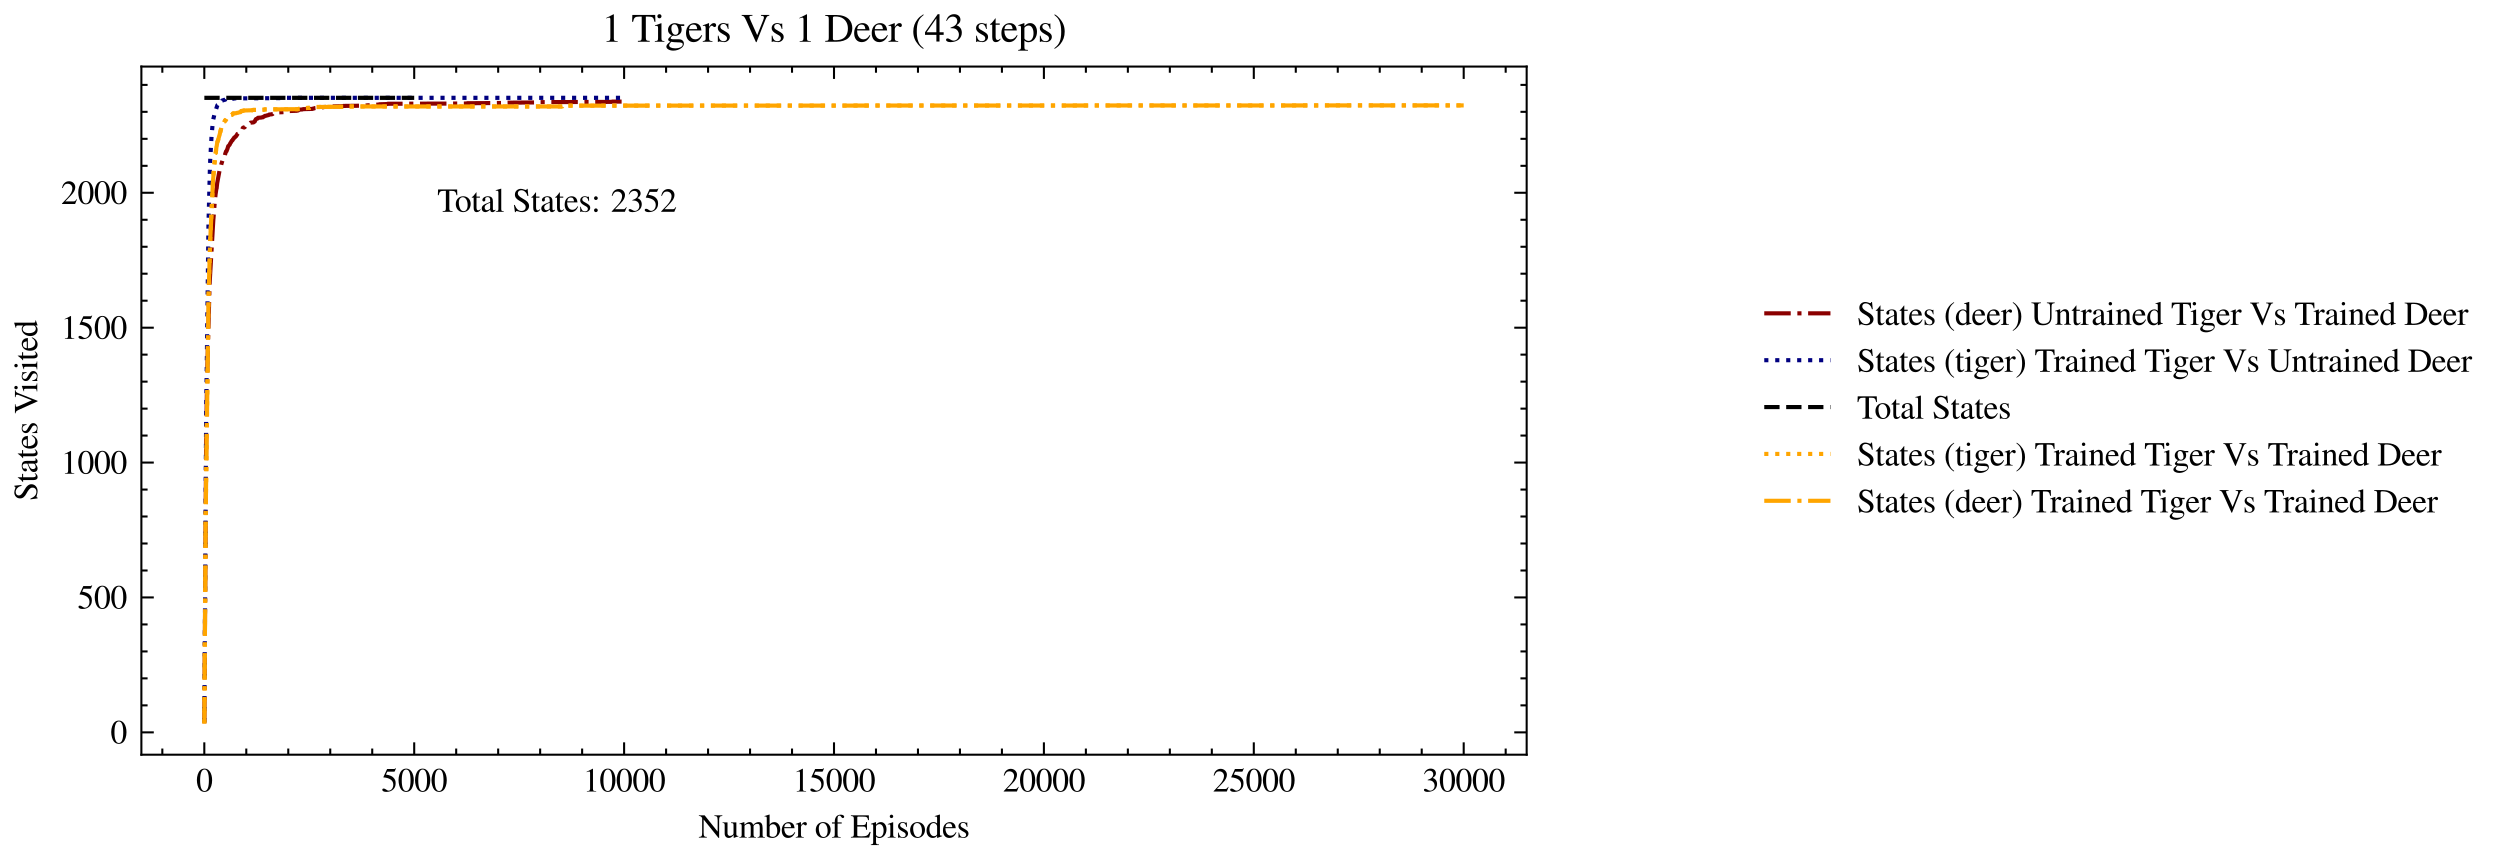 <?xml version="1.0" encoding="utf-8" standalone="no"?>
<!DOCTYPE svg PUBLIC "-//W3C//DTD SVG 1.1//EN"
  "http://www.w3.org/Graphics/SVG/1.1/DTD/svg11.dtd">
<svg xmlns:xlink="http://www.w3.org/1999/xlink" width="604.206pt" height="207.763pt" viewBox="0 0 604.206 207.763" xmlns="http://www.w3.org/2000/svg" version="1.1">
 <defs>
  <style type="text/css">*{stroke-linejoin: round; stroke-linecap: butt}</style>
 </defs>
 <g id="figure_1">
  <g id="patch_1">
   <path d="M 0 207.763 
L 604.206 207.763 
L 604.206 0 
L 0 0 
z
" style="fill: #ffffff"/>
  </g>
  <g id="axes_1">
   <g id="patch_2">
    <path d="M 34.169 182.404 
L 368.969 182.404 
L 368.969 16.084 
L 34.169 16.084 
z
" style="fill: #ffffff"/>
   </g>
   <g id="matplotlib.axis_1">
    <g id="xtick_1">
     <g id="line2d_1">
      <defs>
       <path id="m061473edad" d="M 0 0 
L 0 -3 
" style="stroke: #000000; stroke-width: 0.5"/>
      </defs>
      <g>
       <use xlink:href="#m061473edad" x="49.377" y="182.404" style="stroke: #000000; stroke-width: 0.5"/>
      </g>
     </g>
     <g id="line2d_2">
      <defs>
       <path id="m319974e031" d="M 0 0 
L 0 3 
" style="stroke: #000000; stroke-width: 0.5"/>
      </defs>
      <g>
       <use xlink:href="#m319974e031" x="49.377" y="16.084" style="stroke: #000000; stroke-width: 0.5"/>
      </g>
     </g>
     <g id="text_1">
      <!-- $\mathdefault{0}$ -->
      <g transform="translate(47.385 191.308) scale(0.08 -0.08)">
       <defs>
        <path id="NimbusRomNo9L-Regu-30" d="M 1626 4352 
C 1274 4352 1005 4244 768 4020 
C 397 3661 154 2925 154 2176 
C 154 1479 365 730 666 372 
C 902 90 1229 -64 1600 -64 
C 1926 -64 2202 45 2432 269 
C 2803 621 3046 1364 3046 2138 
C 3046 3450 2464 4352 1626 4352 
z
M 1606 4186 
C 2144 4186 2432 3463 2432 2125 
C 2432 788 2150 103 1600 103 
C 1050 103 768 788 768 2119 
C 768 3476 1056 4186 1606 4186 
z
" transform="scale(0.016)"/>
       </defs>
       <use xlink:href="#NimbusRomNo9L-Regu-30" transform="scale(0.996)"/>
      </g>
     </g>
    </g>
    <g id="xtick_2">
     <g id="line2d_3">
      <g>
       <use xlink:href="#m061473edad" x="100.106" y="182.404" style="stroke: #000000; stroke-width: 0.5"/>
      </g>
     </g>
     <g id="line2d_4">
      <g>
       <use xlink:href="#m319974e031" x="100.106" y="16.084" style="stroke: #000000; stroke-width: 0.5"/>
      </g>
     </g>
     <g id="text_2">
      <!-- $\mathdefault{5000}$ -->
      <g transform="translate(92.136 191.308) scale(0.08 -0.08)">
       <defs>
        <path id="NimbusRomNo9L-Regu-35" d="M 1158 3776 
L 2413 3776 
C 2515 3776 2541 3789 2560 3834 
L 2803 4403 
L 2746 4448 
C 2650 4314 2586 4282 2451 4282 
L 1114 4282 
L 416 2759 
C 410 2746 410 2740 410 2727 
C 410 2695 435 2676 486 2676 
C 691 2676 947 2631 1210 2547 
C 1946 2309 2285 1910 2285 1274 
C 2285 656 1894 173 1395 173 
C 1267 173 1158 218 966 360 
C 762 508 614 572 480 572 
C 294 572 205 495 205 334 
C 205 90 506 -64 986 -64 
C 1523 -64 1984 110 2304 438 
C 2598 728 2733 1094 2733 1583 
C 2733 2046 2611 2342 2291 2663 
C 2010 2947 1645 3094 890 3229 
L 1158 3776 
z
" transform="scale(0.016)"/>
       </defs>
       <use xlink:href="#NimbusRomNo9L-Regu-35" transform="scale(0.996)"/>
       <use xlink:href="#NimbusRomNo9L-Regu-30" transform="translate(49.813 0) scale(0.996)"/>
       <use xlink:href="#NimbusRomNo9L-Regu-30" transform="translate(99.626 0) scale(0.996)"/>
       <use xlink:href="#NimbusRomNo9L-Regu-30" transform="translate(149.44 0) scale(0.996)"/>
      </g>
     </g>
    </g>
    <g id="xtick_3">
     <g id="line2d_5">
      <g>
       <use xlink:href="#m061473edad" x="150.835" y="182.404" style="stroke: #000000; stroke-width: 0.5"/>
      </g>
     </g>
     <g id="line2d_6">
      <g>
       <use xlink:href="#m319974e031" x="150.835" y="16.084" style="stroke: #000000; stroke-width: 0.5"/>
      </g>
     </g>
     <g id="text_3">
      <!-- $\mathdefault{10000}$ -->
      <g transform="translate(140.873 191.308) scale(0.08 -0.08)">
       <defs>
        <path id="NimbusRomNo9L-Regu-31" d="M 1862 4339 
L 710 3757 
L 710 3667 
C 787 3699 858 3725 883 3738 
C 998 3783 1107 3808 1171 3808 
C 1306 3808 1363 3711 1363 3505 
L 1363 592 
C 1363 379 1312 232 1210 173 
C 1114 116 1024 96 755 96 
L 755 0 
L 2522 0 
L 2522 96 
C 2016 96 1914 160 1914 470 
L 1914 4327 
L 1862 4339 
z
" transform="scale(0.016)"/>
       </defs>
       <use xlink:href="#NimbusRomNo9L-Regu-31" transform="scale(0.996)"/>
       <use xlink:href="#NimbusRomNo9L-Regu-30" transform="translate(49.813 0) scale(0.996)"/>
       <use xlink:href="#NimbusRomNo9L-Regu-30" transform="translate(99.626 0) scale(0.996)"/>
       <use xlink:href="#NimbusRomNo9L-Regu-30" transform="translate(149.44 0) scale(0.996)"/>
       <use xlink:href="#NimbusRomNo9L-Regu-30" transform="translate(199.253 0) scale(0.996)"/>
      </g>
     </g>
    </g>
    <g id="xtick_4">
     <g id="line2d_7">
      <g>
       <use xlink:href="#m061473edad" x="201.564" y="182.404" style="stroke: #000000; stroke-width: 0.5"/>
      </g>
     </g>
     <g id="line2d_8">
      <g>
       <use xlink:href="#m319974e031" x="201.564" y="16.084" style="stroke: #000000; stroke-width: 0.5"/>
      </g>
     </g>
     <g id="text_4">
      <!-- $\mathdefault{15000}$ -->
      <g transform="translate(191.602 191.308) scale(0.08 -0.08)">
       <use xlink:href="#NimbusRomNo9L-Regu-31" transform="scale(0.996)"/>
       <use xlink:href="#NimbusRomNo9L-Regu-35" transform="translate(49.813 0) scale(0.996)"/>
       <use xlink:href="#NimbusRomNo9L-Regu-30" transform="translate(99.626 0) scale(0.996)"/>
       <use xlink:href="#NimbusRomNo9L-Regu-30" transform="translate(149.44 0) scale(0.996)"/>
       <use xlink:href="#NimbusRomNo9L-Regu-30" transform="translate(199.253 0) scale(0.996)"/>
      </g>
     </g>
    </g>
    <g id="xtick_5">
     <g id="line2d_9">
      <g>
       <use xlink:href="#m061473edad" x="252.293" y="182.404" style="stroke: #000000; stroke-width: 0.5"/>
      </g>
     </g>
     <g id="line2d_10">
      <g>
       <use xlink:href="#m319974e031" x="252.293" y="16.084" style="stroke: #000000; stroke-width: 0.5"/>
      </g>
     </g>
     <g id="text_5">
      <!-- $\mathdefault{20000}$ -->
      <g transform="translate(242.331 191.308) scale(0.08 -0.08)">
       <defs>
        <path id="NimbusRomNo9L-Regu-32" d="M 3040 875 
L 2957 907 
C 2720 544 2637 486 2349 486 
L 819 486 
L 1894 1609 
C 2464 2202 2714 2687 2714 3185 
C 2714 3823 2195 4313 1530 4313 
C 1178 4313 845 4173 608 3918 
C 403 3700 307 3496 198 3043 
L 333 3011 
C 589 3636 819 3840 1261 3840 
C 1798 3840 2163 3476 2163 2940 
C 2163 2443 1869 1850 1331 1282 
L 192 77 
L 192 0 
L 2688 0 
L 3040 875 
z
" transform="scale(0.016)"/>
       </defs>
       <use xlink:href="#NimbusRomNo9L-Regu-32" transform="scale(0.996)"/>
       <use xlink:href="#NimbusRomNo9L-Regu-30" transform="translate(49.813 0) scale(0.996)"/>
       <use xlink:href="#NimbusRomNo9L-Regu-30" transform="translate(99.626 0) scale(0.996)"/>
       <use xlink:href="#NimbusRomNo9L-Regu-30" transform="translate(149.44 0) scale(0.996)"/>
       <use xlink:href="#NimbusRomNo9L-Regu-30" transform="translate(199.253 0) scale(0.996)"/>
      </g>
     </g>
    </g>
    <g id="xtick_6">
     <g id="line2d_11">
      <g>
       <use xlink:href="#m061473edad" x="303.022" y="182.404" style="stroke: #000000; stroke-width: 0.5"/>
      </g>
     </g>
     <g id="line2d_12">
      <g>
       <use xlink:href="#m319974e031" x="303.022" y="16.084" style="stroke: #000000; stroke-width: 0.5"/>
      </g>
     </g>
     <g id="text_6">
      <!-- $\mathdefault{25000}$ -->
      <g transform="translate(293.06 191.308) scale(0.08 -0.08)">
       <use xlink:href="#NimbusRomNo9L-Regu-32" transform="scale(0.996)"/>
       <use xlink:href="#NimbusRomNo9L-Regu-35" transform="translate(49.813 0) scale(0.996)"/>
       <use xlink:href="#NimbusRomNo9L-Regu-30" transform="translate(99.626 0) scale(0.996)"/>
       <use xlink:href="#NimbusRomNo9L-Regu-30" transform="translate(149.44 0) scale(0.996)"/>
       <use xlink:href="#NimbusRomNo9L-Regu-30" transform="translate(199.253 0) scale(0.996)"/>
      </g>
     </g>
    </g>
    <g id="xtick_7">
     <g id="line2d_13">
      <g>
       <use xlink:href="#m061473edad" x="353.751" y="182.404" style="stroke: #000000; stroke-width: 0.5"/>
      </g>
     </g>
     <g id="line2d_14">
      <g>
       <use xlink:href="#m319974e031" x="353.751" y="16.084" style="stroke: #000000; stroke-width: 0.5"/>
      </g>
     </g>
     <g id="text_7">
      <!-- $\mathdefault{30000}$ -->
      <g transform="translate(343.789 191.308) scale(0.08 -0.08)">
       <defs>
        <path id="NimbusRomNo9L-Regu-33" d="M 979 2138 
C 1357 2138 1504 2125 1658 2068 
C 2054 1927 2304 1562 2304 1120 
C 2304 583 1939 167 1466 167 
C 1293 167 1165 212 928 365 
C 736 480 627 525 518 525 
C 371 525 275 436 275 301 
C 275 77 550 -64 998 -64 
C 1491 -64 1997 103 2298 365 
C 2598 628 2765 999 2765 1428 
C 2765 1754 2662 2055 2477 2253 
C 2349 2394 2227 2471 1946 2592 
C 2387 2893 2547 3130 2547 3476 
C 2547 3994 2138 4352 1549 4352 
C 1229 4352 947 4244 717 4039 
C 525 3866 429 3699 288 3315 
L 384 3290 
C 646 3757 934 3968 1338 3968 
C 1754 3968 2042 3687 2042 3284 
C 2042 3053 1946 2823 1786 2663 
C 1594 2471 1414 2375 979 2221 
L 979 2138 
z
" transform="scale(0.016)"/>
       </defs>
       <use xlink:href="#NimbusRomNo9L-Regu-33" transform="scale(0.996)"/>
       <use xlink:href="#NimbusRomNo9L-Regu-30" transform="translate(49.813 0) scale(0.996)"/>
       <use xlink:href="#NimbusRomNo9L-Regu-30" transform="translate(99.626 0) scale(0.996)"/>
       <use xlink:href="#NimbusRomNo9L-Regu-30" transform="translate(149.44 0) scale(0.996)"/>
       <use xlink:href="#NimbusRomNo9L-Regu-30" transform="translate(199.253 0) scale(0.996)"/>
      </g>
     </g>
    </g>
    <g id="xtick_8">
     <g id="line2d_15">
      <defs>
       <path id="m244b3d15e9" d="M 0 0 
L 0 -1.5 
" style="stroke: #000000; stroke-width: 0.5"/>
      </defs>
      <g>
       <use xlink:href="#m244b3d15e9" x="39.232" y="182.404" style="stroke: #000000; stroke-width: 0.5"/>
      </g>
     </g>
     <g id="line2d_16">
      <defs>
       <path id="m155b30eee3" d="M 0 0 
L 0 1.5 
" style="stroke: #000000; stroke-width: 0.5"/>
      </defs>
      <g>
       <use xlink:href="#m155b30eee3" x="39.232" y="16.084" style="stroke: #000000; stroke-width: 0.5"/>
      </g>
     </g>
    </g>
    <g id="xtick_9">
     <g id="line2d_17">
      <g>
       <use xlink:href="#m244b3d15e9" x="59.523" y="182.404" style="stroke: #000000; stroke-width: 0.5"/>
      </g>
     </g>
     <g id="line2d_18">
      <g>
       <use xlink:href="#m155b30eee3" x="59.523" y="16.084" style="stroke: #000000; stroke-width: 0.5"/>
      </g>
     </g>
    </g>
    <g id="xtick_10">
     <g id="line2d_19">
      <g>
       <use xlink:href="#m244b3d15e9" x="69.669" y="182.404" style="stroke: #000000; stroke-width: 0.5"/>
      </g>
     </g>
     <g id="line2d_20">
      <g>
       <use xlink:href="#m155b30eee3" x="69.669" y="16.084" style="stroke: #000000; stroke-width: 0.5"/>
      </g>
     </g>
    </g>
    <g id="xtick_11">
     <g id="line2d_21">
      <g>
       <use xlink:href="#m244b3d15e9" x="79.815" y="182.404" style="stroke: #000000; stroke-width: 0.5"/>
      </g>
     </g>
     <g id="line2d_22">
      <g>
       <use xlink:href="#m155b30eee3" x="79.815" y="16.084" style="stroke: #000000; stroke-width: 0.5"/>
      </g>
     </g>
    </g>
    <g id="xtick_12">
     <g id="line2d_23">
      <g>
       <use xlink:href="#m244b3d15e9" x="89.961" y="182.404" style="stroke: #000000; stroke-width: 0.5"/>
      </g>
     </g>
     <g id="line2d_24">
      <g>
       <use xlink:href="#m155b30eee3" x="89.961" y="16.084" style="stroke: #000000; stroke-width: 0.5"/>
      </g>
     </g>
    </g>
    <g id="xtick_13">
     <g id="line2d_25">
      <g>
       <use xlink:href="#m244b3d15e9" x="110.252" y="182.404" style="stroke: #000000; stroke-width: 0.5"/>
      </g>
     </g>
     <g id="line2d_26">
      <g>
       <use xlink:href="#m155b30eee3" x="110.252" y="16.084" style="stroke: #000000; stroke-width: 0.5"/>
      </g>
     </g>
    </g>
    <g id="xtick_14">
     <g id="line2d_27">
      <g>
       <use xlink:href="#m244b3d15e9" x="120.398" y="182.404" style="stroke: #000000; stroke-width: 0.5"/>
      </g>
     </g>
     <g id="line2d_28">
      <g>
       <use xlink:href="#m155b30eee3" x="120.398" y="16.084" style="stroke: #000000; stroke-width: 0.5"/>
      </g>
     </g>
    </g>
    <g id="xtick_15">
     <g id="line2d_29">
      <g>
       <use xlink:href="#m244b3d15e9" x="130.544" y="182.404" style="stroke: #000000; stroke-width: 0.5"/>
      </g>
     </g>
     <g id="line2d_30">
      <g>
       <use xlink:href="#m155b30eee3" x="130.544" y="16.084" style="stroke: #000000; stroke-width: 0.5"/>
      </g>
     </g>
    </g>
    <g id="xtick_16">
     <g id="line2d_31">
      <g>
       <use xlink:href="#m244b3d15e9" x="140.69" y="182.404" style="stroke: #000000; stroke-width: 0.5"/>
      </g>
     </g>
     <g id="line2d_32">
      <g>
       <use xlink:href="#m155b30eee3" x="140.69" y="16.084" style="stroke: #000000; stroke-width: 0.5"/>
      </g>
     </g>
    </g>
    <g id="xtick_17">
     <g id="line2d_33">
      <g>
       <use xlink:href="#m244b3d15e9" x="160.981" y="182.404" style="stroke: #000000; stroke-width: 0.5"/>
      </g>
     </g>
     <g id="line2d_34">
      <g>
       <use xlink:href="#m155b30eee3" x="160.981" y="16.084" style="stroke: #000000; stroke-width: 0.5"/>
      </g>
     </g>
    </g>
    <g id="xtick_18">
     <g id="line2d_35">
      <g>
       <use xlink:href="#m244b3d15e9" x="171.127" y="182.404" style="stroke: #000000; stroke-width: 0.5"/>
      </g>
     </g>
     <g id="line2d_36">
      <g>
       <use xlink:href="#m155b30eee3" x="171.127" y="16.084" style="stroke: #000000; stroke-width: 0.5"/>
      </g>
     </g>
    </g>
    <g id="xtick_19">
     <g id="line2d_37">
      <g>
       <use xlink:href="#m244b3d15e9" x="181.273" y="182.404" style="stroke: #000000; stroke-width: 0.5"/>
      </g>
     </g>
     <g id="line2d_38">
      <g>
       <use xlink:href="#m155b30eee3" x="181.273" y="16.084" style="stroke: #000000; stroke-width: 0.5"/>
      </g>
     </g>
    </g>
    <g id="xtick_20">
     <g id="line2d_39">
      <g>
       <use xlink:href="#m244b3d15e9" x="191.418" y="182.404" style="stroke: #000000; stroke-width: 0.5"/>
      </g>
     </g>
     <g id="line2d_40">
      <g>
       <use xlink:href="#m155b30eee3" x="191.418" y="16.084" style="stroke: #000000; stroke-width: 0.5"/>
      </g>
     </g>
    </g>
    <g id="xtick_21">
     <g id="line2d_41">
      <g>
       <use xlink:href="#m244b3d15e9" x="211.71" y="182.404" style="stroke: #000000; stroke-width: 0.5"/>
      </g>
     </g>
     <g id="line2d_42">
      <g>
       <use xlink:href="#m155b30eee3" x="211.71" y="16.084" style="stroke: #000000; stroke-width: 0.5"/>
      </g>
     </g>
    </g>
    <g id="xtick_22">
     <g id="line2d_43">
      <g>
       <use xlink:href="#m244b3d15e9" x="221.856" y="182.404" style="stroke: #000000; stroke-width: 0.5"/>
      </g>
     </g>
     <g id="line2d_44">
      <g>
       <use xlink:href="#m155b30eee3" x="221.856" y="16.084" style="stroke: #000000; stroke-width: 0.5"/>
      </g>
     </g>
    </g>
    <g id="xtick_23">
     <g id="line2d_45">
      <g>
       <use xlink:href="#m244b3d15e9" x="232.002" y="182.404" style="stroke: #000000; stroke-width: 0.5"/>
      </g>
     </g>
     <g id="line2d_46">
      <g>
       <use xlink:href="#m155b30eee3" x="232.002" y="16.084" style="stroke: #000000; stroke-width: 0.5"/>
      </g>
     </g>
    </g>
    <g id="xtick_24">
     <g id="line2d_47">
      <g>
       <use xlink:href="#m244b3d15e9" x="242.147" y="182.404" style="stroke: #000000; stroke-width: 0.5"/>
      </g>
     </g>
     <g id="line2d_48">
      <g>
       <use xlink:href="#m155b30eee3" x="242.147" y="16.084" style="stroke: #000000; stroke-width: 0.5"/>
      </g>
     </g>
    </g>
    <g id="xtick_25">
     <g id="line2d_49">
      <g>
       <use xlink:href="#m244b3d15e9" x="262.439" y="182.404" style="stroke: #000000; stroke-width: 0.5"/>
      </g>
     </g>
     <g id="line2d_50">
      <g>
       <use xlink:href="#m155b30eee3" x="262.439" y="16.084" style="stroke: #000000; stroke-width: 0.5"/>
      </g>
     </g>
    </g>
    <g id="xtick_26">
     <g id="line2d_51">
      <g>
       <use xlink:href="#m244b3d15e9" x="272.585" y="182.404" style="stroke: #000000; stroke-width: 0.5"/>
      </g>
     </g>
     <g id="line2d_52">
      <g>
       <use xlink:href="#m155b30eee3" x="272.585" y="16.084" style="stroke: #000000; stroke-width: 0.5"/>
      </g>
     </g>
    </g>
    <g id="xtick_27">
     <g id="line2d_53">
      <g>
       <use xlink:href="#m244b3d15e9" x="282.731" y="182.404" style="stroke: #000000; stroke-width: 0.5"/>
      </g>
     </g>
     <g id="line2d_54">
      <g>
       <use xlink:href="#m155b30eee3" x="282.731" y="16.084" style="stroke: #000000; stroke-width: 0.5"/>
      </g>
     </g>
    </g>
    <g id="xtick_28">
     <g id="line2d_55">
      <g>
       <use xlink:href="#m244b3d15e9" x="292.876" y="182.404" style="stroke: #000000; stroke-width: 0.5"/>
      </g>
     </g>
     <g id="line2d_56">
      <g>
       <use xlink:href="#m155b30eee3" x="292.876" y="16.084" style="stroke: #000000; stroke-width: 0.5"/>
      </g>
     </g>
    </g>
    <g id="xtick_29">
     <g id="line2d_57">
      <g>
       <use xlink:href="#m244b3d15e9" x="313.168" y="182.404" style="stroke: #000000; stroke-width: 0.5"/>
      </g>
     </g>
     <g id="line2d_58">
      <g>
       <use xlink:href="#m155b30eee3" x="313.168" y="16.084" style="stroke: #000000; stroke-width: 0.5"/>
      </g>
     </g>
    </g>
    <g id="xtick_30">
     <g id="line2d_59">
      <g>
       <use xlink:href="#m244b3d15e9" x="323.314" y="182.404" style="stroke: #000000; stroke-width: 0.5"/>
      </g>
     </g>
     <g id="line2d_60">
      <g>
       <use xlink:href="#m155b30eee3" x="323.314" y="16.084" style="stroke: #000000; stroke-width: 0.5"/>
      </g>
     </g>
    </g>
    <g id="xtick_31">
     <g id="line2d_61">
      <g>
       <use xlink:href="#m244b3d15e9" x="333.46" y="182.404" style="stroke: #000000; stroke-width: 0.5"/>
      </g>
     </g>
     <g id="line2d_62">
      <g>
       <use xlink:href="#m155b30eee3" x="333.46" y="16.084" style="stroke: #000000; stroke-width: 0.5"/>
      </g>
     </g>
    </g>
    <g id="xtick_32">
     <g id="line2d_63">
      <g>
       <use xlink:href="#m244b3d15e9" x="343.605" y="182.404" style="stroke: #000000; stroke-width: 0.5"/>
      </g>
     </g>
     <g id="line2d_64">
      <g>
       <use xlink:href="#m155b30eee3" x="343.605" y="16.084" style="stroke: #000000; stroke-width: 0.5"/>
      </g>
     </g>
    </g>
    <g id="xtick_33">
     <g id="line2d_65">
      <g>
       <use xlink:href="#m244b3d15e9" x="363.897" y="182.404" style="stroke: #000000; stroke-width: 0.5"/>
      </g>
     </g>
     <g id="line2d_66">
      <g>
       <use xlink:href="#m155b30eee3" x="363.897" y="16.084" style="stroke: #000000; stroke-width: 0.5"/>
      </g>
     </g>
    </g>
    <g id="text_8">
     <!-- Number of Episodes -->
     <g transform="translate(168.808 202.437) scale(0.08 -0.08)">
      <defs>
       <path id="NimbusRomNo9L-Regu-4e" d="M 3917 -64 
L 3917 3287 
C 3917 3669 3981 3905 4102 3987 
C 4192 4051 4282 4077 4525 4102 
L 4525 4224 
L 3021 4224 
L 3021 4102 
C 3264 4083 3354 4057 3450 4000 
C 3578 3911 3635 3681 3635 3286 
L 3635 1136 
L 1171 4224 
L 77 4224 
L 77 4102 
C 352 4102 442 4051 698 3751 
L 698 938 
C 698 281 608 159 77 121 
L 77 0 
L 1581 0 
L 1581 134 
C 1088 134 979 281 979 928 
L 979 3439 
L 3808 -64 
L 3917 -64 
z
" transform="scale(0.016)"/>
       <path id="NimbusRomNo9L-Regu-75" d="M 3066 320 
L 3034 320 
C 2739 320 2669 390 2669 685 
L 2669 2880 
L 1658 2880 
L 1658 2758 
C 2054 2758 2131 2694 2131 2375 
L 2131 875 
C 2131 697 2099 607 2010 537 
C 1837 397 1638 320 1446 320 
C 1197 320 992 537 992 805 
L 992 2880 
L 58 2880 
L 58 2778 
C 365 2778 454 2682 454 2387 
L 454 770 
C 454 263 762 -64 1229 -64 
C 1466 -64 1715 38 1888 211 
L 2163 486 
L 2163 -45 
L 2189 -58 
C 2509 70 2739 141 3066 230 
L 3066 320 
z
" transform="scale(0.016)"/>
       <path id="NimbusRomNo9L-Regu-6d" d="M 122 2547 
C 205 2566 256 2573 326 2573 
C 493 2573 550 2470 550 2162 
L 550 539 
C 550 192 461 96 102 96 
L 102 0 
L 1523 0 
L 1523 96 
C 1184 96 1088 166 1088 418 
L 1088 2234 
C 1088 2246 1139 2310 1184 2355 
C 1344 2502 1619 2611 1843 2611 
C 2125 2611 2266 2385 2266 1932 
L 2266 528 
C 2266 167 2195 96 1830 96 
L 1830 0 
L 3264 0 
L 3264 96 
C 2899 96 2803 205 2803 603 
L 2803 2221 
C 2995 2496 3206 2611 3501 2611 
C 3866 2611 3981 2438 3981 1907 
L 3981 557 
C 3981 192 3930 141 3558 96 
L 3558 0 
L 4960 0 
L 4960 96 
L 4794 115 
C 4602 115 4518 230 4518 480 
L 4518 1802 
C 4518 2559 4269 2944 3776 2944 
C 3405 2944 3078 2778 2733 2407 
C 2618 2771 2400 2944 2054 2944 
C 1773 2944 1594 2854 1062 2451 
L 1062 2931 
L 1018 2944 
C 691 2822 474 2752 122 2656 
L 122 2547 
z
" transform="scale(0.016)"/>
       <path id="NimbusRomNo9L-Regu-62" d="M 979 4364 
L 947 4377 
C 678 4281 506 4230 205 4147 
L 19 4096 
L 19 3994 
C 58 4000 83 4000 128 4000 
C 384 4000 442 3942 442 3673 
L 442 347 
C 442 147 986 -64 1498 -64 
C 2342 -64 2995 640 2995 1555 
C 2995 2342 2509 2944 1869 2944 
C 1478 2944 1107 2714 979 2400 
L 979 4364 
z
M 979 2061 
C 979 2310 1280 2541 1613 2541 
C 2112 2541 2432 2042 2432 1261 
C 2432 550 2125 141 1600 141 
C 1267 141 979 288 979 448 
L 979 2061 
z
" transform="scale(0.016)"/>
       <path id="NimbusRomNo9L-Regu-65" d="M 2611 1053 
C 2304 564 2029 378 1619 378 
C 1254 378 979 564 794 930 
C 678 1174 634 1386 621 1779 
L 2592 1779 
C 2541 2193 2477 2377 2317 2581 
C 2125 2811 1830 2944 1498 2944 
C 1178 2944 877 2829 634 2611 
C 333 2349 160 1894 160 1370 
C 160 486 621 -64 1357 -64 
C 1965 -64 2445 315 2714 1008 
L 2611 1053 
z
M 634 1984 
C 704 2479 922 2714 1312 2714 
C 1702 2714 1856 2535 1939 1984 
L 634 1984 
z
" transform="scale(0.016)"/>
       <path id="NimbusRomNo9L-Regu-72" d="M 45 2496 
C 134 2515 192 2522 269 2522 
C 429 2522 486 2419 486 2138 
L 486 538 
C 486 218 442 173 32 96 
L 32 0 
L 1568 0 
L 1568 102 
C 1133 102 1024 199 1024 565 
L 1024 2013 
C 1024 2219 1299 2541 1472 2541 
C 1510 2541 1568 2509 1638 2445 
C 1741 2355 1811 2317 1894 2317 
C 2048 2317 2144 2426 2144 2605 
C 2144 2816 2010 2944 1792 2944 
C 1523 2944 1338 2797 1024 2343 
L 1024 2931 
L 992 2944 
C 653 2803 422 2721 45 2599 
L 45 2496 
z
" transform="scale(0.016)"/>
       <path id="NimbusRomNo9L-Regu-6f" d="M 1600 2944 
C 768 2944 186 2330 186 1446 
C 186 582 781 -64 1587 -64 
C 2394 -64 3008 614 3008 1498 
C 3008 2336 2419 2944 1600 2944 
z
M 1517 2765 
C 2054 2765 2432 2150 2432 1274 
C 2432 550 2144 115 1664 115 
C 1414 115 1178 269 1043 525 
C 864 858 762 1306 762 1760 
C 762 2368 1062 2765 1517 2765 
z
" transform="scale(0.016)"/>
       <path id="NimbusRomNo9L-Regu-66" d="M 1978 2880 
L 1190 2880 
L 1190 3611 
C 1190 3978 1312 4173 1555 4173 
C 1690 4173 1779 4110 1894 3927 
C 1997 3763 2074 3700 2182 3700 
C 2330 3700 2451 3814 2451 3959 
C 2451 4188 2170 4352 1786 4352 
C 1389 4352 1050 4181 883 3891 
C 717 3613 666 3385 659 2880 
L 134 2880 
L 134 2675 
L 659 2675 
L 659 656 
C 659 185 589 109 128 109 
L 128 0 
L 1792 0 
L 1792 109 
C 1267 109 1197 180 1197 661 
L 1197 2675 
L 1978 2675 
L 1978 2880 
z
" transform="scale(0.016)"/>
       <path id="NimbusRomNo9L-Regu-45" d="M 3821 1078 
L 3642 1078 
C 3322 389 3046 237 2131 237 
L 1958 237 
C 1645 237 1376 269 1331 315 
C 1299 334 1286 404 1286 514 
L 1286 2106 
L 2272 2106 
C 2797 2106 2893 2020 2976 1472 
L 3123 1472 
L 3123 2957 
L 2976 2957 
C 2931 2703 2906 2610 2835 2523 
C 2752 2417 2573 2368 2272 2368 
L 1286 2368 
L 1286 3766 
C 1286 3943 1325 3981 1498 3981 
L 2362 3981 
C 3085 3981 3226 3886 3334 3314 
L 3494 3314 
L 3475 4224 
L 77 4224 
L 77 4102 
C 550 4064 634 3974 634 3525 
L 634 679 
C 634 230 544 134 77 134 
L 77 0 
L 3533 0 
L 3821 1078 
z
" transform="scale(0.016)"/>
       <path id="NimbusRomNo9L-Regu-70" d="M 58 2516 
C 115 2522 160 2522 218 2522 
C 435 2522 480 2458 480 2155 
L 480 -855 
C 480 -1189 410 -1261 32 -1299 
L 32 -1408 
L 1581 -1408 
L 1581 -1293 
C 1101 -1293 1018 -1222 1018 -816 
L 1018 199 
C 1242 -13 1395 -77 1664 -77 
C 2419 -77 3008 643 3008 1575 
C 3008 2372 2560 2944 1939 2944 
C 1581 2944 1299 2784 1018 2438 
L 1018 2931 
L 979 2944 
C 634 2810 410 2726 58 2618 
L 58 2516 
z
M 1018 2136 
C 1018 2329 1376 2560 1670 2560 
C 2144 2560 2458 2071 2458 1324 
C 2458 611 2144 128 1683 128 
C 1382 128 1018 359 1018 552 
L 1018 2136 
z
" transform="scale(0.016)"/>
       <path id="NimbusRomNo9L-Regu-69" d="M 1120 2929 
L 128 2579 
L 128 2484 
L 179 2490 
C 256 2502 339 2509 397 2509 
C 550 2509 608 2406 608 2125 
L 608 640 
C 608 179 544 109 102 109 
L 102 0 
L 1619 0 
L 1619 96 
C 1197 128 1146 191 1146 650 
L 1146 2910 
L 1120 2929 
z
M 819 4352 
C 646 4352 499 4205 499 4026 
C 499 3847 640 3699 819 3699 
C 1005 3699 1152 3840 1152 4026 
C 1152 4205 1005 4352 819 4352 
z
" transform="scale(0.016)"/>
       <path id="NimbusRomNo9L-Regu-73" d="M 2016 2010 
L 1990 2880 
L 1920 2880 
L 1907 2867 
C 1850 2822 1843 2816 1818 2816 
C 1779 2816 1715 2829 1645 2861 
C 1504 2915 1363 2944 1197 2944 
C 691 2944 326 2616 326 2154 
C 326 1796 531 1539 1075 1231 
L 1446 1020 
C 1670 892 1779 737 1779 539 
C 1779 256 1574 77 1248 77 
C 1030 77 832 159 710 298 
C 576 455 518 600 435 960 
L 333 960 
L 333 -39 
L 416 -39 
C 461 33 486 48 563 48 
C 621 48 710 35 858 -2 
C 1037 -39 1210 -64 1325 -64 
C 1818 -64 2227 308 2227 757 
C 2227 1077 2074 1289 1690 1520 
L 998 1930 
C 819 2033 723 2194 723 2367 
C 723 2624 922 2803 1216 2803 
C 1581 2803 1773 2583 1920 2010 
L 2016 2010 
z
" transform="scale(0.016)"/>
       <path id="NimbusRomNo9L-Regu-64" d="M 2202 -64 
L 3142 269 
L 3142 365 
C 3027 365 3014 365 2995 365 
C 2765 365 2714 435 2714 731 
L 2714 4364 
L 2682 4377 
C 2374 4268 2150 4204 1741 4096 
L 1741 3994 
C 1792 4000 1830 4000 1882 4000 
C 2118 4000 2176 3936 2176 3672 
L 2176 2669 
C 1933 2874 1760 2944 1504 2944 
C 768 2944 173 2221 173 1312 
C 173 493 653 -64 1357 -64 
C 1715 -64 1958 64 2176 365 
L 2176 -45 
L 2202 -64 
z
M 2176 653 
C 2176 608 2131 531 2067 461 
C 1952 333 1792 269 1606 269 
C 1075 269 723 781 723 1568 
C 723 2291 1037 2765 1523 2765 
C 1862 2765 2176 2464 2176 2125 
L 2176 653 
z
" transform="scale(0.016)"/>
      </defs>
      <use xlink:href="#NimbusRomNo9L-Regu-4e" transform="scale(0.996)"/>
      <use xlink:href="#NimbusRomNo9L-Regu-75" transform="translate(71.93 0) scale(0.996)"/>
      <use xlink:href="#NimbusRomNo9L-Regu-6d" transform="translate(121.743 0) scale(0.996)"/>
      <use xlink:href="#NimbusRomNo9L-Regu-62" transform="translate(199.252 0) scale(0.996)"/>
      <use xlink:href="#NimbusRomNo9L-Regu-65" transform="translate(249.065 0) scale(0.996)"/>
      <use xlink:href="#NimbusRomNo9L-Regu-72" transform="translate(293.298 0) scale(0.996)"/>
      <use xlink:href="#NimbusRomNo9L-Regu-6f" transform="translate(351.38 0) scale(0.996)"/>
      <use xlink:href="#NimbusRomNo9L-Regu-66" transform="translate(401.193 0) scale(0.996)"/>
      <use xlink:href="#NimbusRomNo9L-Regu-45" transform="translate(459.275 0) scale(0.996)"/>
      <use xlink:href="#NimbusRomNo9L-Regu-70" transform="translate(520.147 0) scale(0.996)"/>
      <use xlink:href="#NimbusRomNo9L-Regu-69" transform="translate(569.96 0) scale(0.996)"/>
      <use xlink:href="#NimbusRomNo9L-Regu-73" transform="translate(597.655 0) scale(0.996)"/>
      <use xlink:href="#NimbusRomNo9L-Regu-6f" transform="translate(636.409 0) scale(0.996)"/>
      <use xlink:href="#NimbusRomNo9L-Regu-64" transform="translate(686.222 0) scale(0.996)"/>
      <use xlink:href="#NimbusRomNo9L-Regu-65" transform="translate(736.035 0) scale(0.996)"/>
      <use xlink:href="#NimbusRomNo9L-Regu-73" transform="translate(780.269 0) scale(0.996)"/>
     </g>
    </g>
   </g>
   <g id="matplotlib.axis_2">
    <g id="ytick_1">
     <g id="line2d_67">
      <defs>
       <path id="m9c175acd76" d="M 0 0 
L 3 0 
" style="stroke: #000000; stroke-width: 0.5"/>
      </defs>
      <g>
       <use xlink:href="#m9c175acd76" x="34.169" y="176.996" style="stroke: #000000; stroke-width: 0.5"/>
      </g>
     </g>
     <g id="line2d_68">
      <defs>
       <path id="ma4e718a858" d="M 0 0 
L -3 0 
" style="stroke: #000000; stroke-width: 0.5"/>
      </defs>
      <g>
       <use xlink:href="#ma4e718a858" x="368.969" y="176.996" style="stroke: #000000; stroke-width: 0.5"/>
      </g>
     </g>
     <g id="text_9">
      <!-- $\mathdefault{0}$ -->
      <g transform="translate(26.684 179.698) scale(0.08 -0.08)">
       <use xlink:href="#NimbusRomNo9L-Regu-30" transform="scale(0.996)"/>
      </g>
     </g>
    </g>
    <g id="ytick_2">
     <g id="line2d_69">
      <g>
       <use xlink:href="#m9c175acd76" x="34.169" y="144.396" style="stroke: #000000; stroke-width: 0.5"/>
      </g>
     </g>
     <g id="line2d_70">
      <g>
       <use xlink:href="#ma4e718a858" x="368.969" y="144.396" style="stroke: #000000; stroke-width: 0.5"/>
      </g>
     </g>
     <g id="text_10">
      <!-- $\mathdefault{500}$ -->
      <g transform="translate(18.714 147.098) scale(0.08 -0.08)">
       <use xlink:href="#NimbusRomNo9L-Regu-35" transform="scale(0.996)"/>
       <use xlink:href="#NimbusRomNo9L-Regu-30" transform="translate(49.813 0) scale(0.996)"/>
       <use xlink:href="#NimbusRomNo9L-Regu-30" transform="translate(99.626 0) scale(0.996)"/>
      </g>
     </g>
    </g>
    <g id="ytick_3">
     <g id="line2d_71">
      <g>
       <use xlink:href="#m9c175acd76" x="34.169" y="111.795" style="stroke: #000000; stroke-width: 0.5"/>
      </g>
     </g>
     <g id="line2d_72">
      <g>
       <use xlink:href="#ma4e718a858" x="368.969" y="111.795" style="stroke: #000000; stroke-width: 0.5"/>
      </g>
     </g>
     <g id="text_11">
      <!-- $\mathdefault{1000}$ -->
      <g transform="translate(14.729 114.497) scale(0.08 -0.08)">
       <use xlink:href="#NimbusRomNo9L-Regu-31" transform="scale(0.996)"/>
       <use xlink:href="#NimbusRomNo9L-Regu-30" transform="translate(49.813 0) scale(0.996)"/>
       <use xlink:href="#NimbusRomNo9L-Regu-30" transform="translate(99.626 0) scale(0.996)"/>
       <use xlink:href="#NimbusRomNo9L-Regu-30" transform="translate(149.44 0) scale(0.996)"/>
      </g>
     </g>
    </g>
    <g id="ytick_4">
     <g id="line2d_73">
      <g>
       <use xlink:href="#m9c175acd76" x="34.169" y="79.195" style="stroke: #000000; stroke-width: 0.5"/>
      </g>
     </g>
     <g id="line2d_74">
      <g>
       <use xlink:href="#ma4e718a858" x="368.969" y="79.195" style="stroke: #000000; stroke-width: 0.5"/>
      </g>
     </g>
     <g id="text_12">
      <!-- $\mathdefault{1500}$ -->
      <g transform="translate(14.729 81.897) scale(0.08 -0.08)">
       <use xlink:href="#NimbusRomNo9L-Regu-31" transform="scale(0.996)"/>
       <use xlink:href="#NimbusRomNo9L-Regu-35" transform="translate(49.813 0) scale(0.996)"/>
       <use xlink:href="#NimbusRomNo9L-Regu-30" transform="translate(99.626 0) scale(0.996)"/>
       <use xlink:href="#NimbusRomNo9L-Regu-30" transform="translate(149.44 0) scale(0.996)"/>
      </g>
     </g>
    </g>
    <g id="ytick_5">
     <g id="line2d_75">
      <g>
       <use xlink:href="#m9c175acd76" x="34.169" y="46.595" style="stroke: #000000; stroke-width: 0.5"/>
      </g>
     </g>
     <g id="line2d_76">
      <g>
       <use xlink:href="#ma4e718a858" x="368.969" y="46.595" style="stroke: #000000; stroke-width: 0.5"/>
      </g>
     </g>
     <g id="text_13">
      <!-- $\mathdefault{2000}$ -->
      <g transform="translate(14.729 49.297) scale(0.08 -0.08)">
       <use xlink:href="#NimbusRomNo9L-Regu-32" transform="scale(0.996)"/>
       <use xlink:href="#NimbusRomNo9L-Regu-30" transform="translate(49.813 0) scale(0.996)"/>
       <use xlink:href="#NimbusRomNo9L-Regu-30" transform="translate(99.626 0) scale(0.996)"/>
       <use xlink:href="#NimbusRomNo9L-Regu-30" transform="translate(149.44 0) scale(0.996)"/>
      </g>
     </g>
    </g>
    <g id="ytick_6">
     <g id="line2d_77">
      <defs>
       <path id="me6a82d6f13" d="M 0 0 
L 1.5 0 
" style="stroke: #000000; stroke-width: 0.5"/>
      </defs>
      <g>
       <use xlink:href="#me6a82d6f13" x="34.169" y="170.476" style="stroke: #000000; stroke-width: 0.5"/>
      </g>
     </g>
     <g id="line2d_78">
      <defs>
       <path id="m44254187e0" d="M 0 0 
L -1.5 0 
" style="stroke: #000000; stroke-width: 0.5"/>
      </defs>
      <g>
       <use xlink:href="#m44254187e0" x="368.969" y="170.476" style="stroke: #000000; stroke-width: 0.5"/>
      </g>
     </g>
    </g>
    <g id="ytick_7">
     <g id="line2d_79">
      <g>
       <use xlink:href="#me6a82d6f13" x="34.169" y="163.956" style="stroke: #000000; stroke-width: 0.5"/>
      </g>
     </g>
     <g id="line2d_80">
      <g>
       <use xlink:href="#m44254187e0" x="368.969" y="163.956" style="stroke: #000000; stroke-width: 0.5"/>
      </g>
     </g>
    </g>
    <g id="ytick_8">
     <g id="line2d_81">
      <g>
       <use xlink:href="#me6a82d6f13" x="34.169" y="157.436" style="stroke: #000000; stroke-width: 0.5"/>
      </g>
     </g>
     <g id="line2d_82">
      <g>
       <use xlink:href="#m44254187e0" x="368.969" y="157.436" style="stroke: #000000; stroke-width: 0.5"/>
      </g>
     </g>
    </g>
    <g id="ytick_9">
     <g id="line2d_83">
      <g>
       <use xlink:href="#me6a82d6f13" x="34.169" y="150.916" style="stroke: #000000; stroke-width: 0.5"/>
      </g>
     </g>
     <g id="line2d_84">
      <g>
       <use xlink:href="#m44254187e0" x="368.969" y="150.916" style="stroke: #000000; stroke-width: 0.5"/>
      </g>
     </g>
    </g>
    <g id="ytick_10">
     <g id="line2d_85">
      <g>
       <use xlink:href="#me6a82d6f13" x="34.169" y="137.876" style="stroke: #000000; stroke-width: 0.5"/>
      </g>
     </g>
     <g id="line2d_86">
      <g>
       <use xlink:href="#m44254187e0" x="368.969" y="137.876" style="stroke: #000000; stroke-width: 0.5"/>
      </g>
     </g>
    </g>
    <g id="ytick_11">
     <g id="line2d_87">
      <g>
       <use xlink:href="#me6a82d6f13" x="34.169" y="131.356" style="stroke: #000000; stroke-width: 0.5"/>
      </g>
     </g>
     <g id="line2d_88">
      <g>
       <use xlink:href="#m44254187e0" x="368.969" y="131.356" style="stroke: #000000; stroke-width: 0.5"/>
      </g>
     </g>
    </g>
    <g id="ytick_12">
     <g id="line2d_89">
      <g>
       <use xlink:href="#me6a82d6f13" x="34.169" y="124.836" style="stroke: #000000; stroke-width: 0.5"/>
      </g>
     </g>
     <g id="line2d_90">
      <g>
       <use xlink:href="#m44254187e0" x="368.969" y="124.836" style="stroke: #000000; stroke-width: 0.5"/>
      </g>
     </g>
    </g>
    <g id="ytick_13">
     <g id="line2d_91">
      <g>
       <use xlink:href="#me6a82d6f13" x="34.169" y="118.316" style="stroke: #000000; stroke-width: 0.5"/>
      </g>
     </g>
     <g id="line2d_92">
      <g>
       <use xlink:href="#m44254187e0" x="368.969" y="118.316" style="stroke: #000000; stroke-width: 0.5"/>
      </g>
     </g>
    </g>
    <g id="ytick_14">
     <g id="line2d_93">
      <g>
       <use xlink:href="#me6a82d6f13" x="34.169" y="105.275" style="stroke: #000000; stroke-width: 0.5"/>
      </g>
     </g>
     <g id="line2d_94">
      <g>
       <use xlink:href="#m44254187e0" x="368.969" y="105.275" style="stroke: #000000; stroke-width: 0.5"/>
      </g>
     </g>
    </g>
    <g id="ytick_15">
     <g id="line2d_95">
      <g>
       <use xlink:href="#me6a82d6f13" x="34.169" y="98.755" style="stroke: #000000; stroke-width: 0.5"/>
      </g>
     </g>
     <g id="line2d_96">
      <g>
       <use xlink:href="#m44254187e0" x="368.969" y="98.755" style="stroke: #000000; stroke-width: 0.5"/>
      </g>
     </g>
    </g>
    <g id="ytick_16">
     <g id="line2d_97">
      <g>
       <use xlink:href="#me6a82d6f13" x="34.169" y="92.235" style="stroke: #000000; stroke-width: 0.5"/>
      </g>
     </g>
     <g id="line2d_98">
      <g>
       <use xlink:href="#m44254187e0" x="368.969" y="92.235" style="stroke: #000000; stroke-width: 0.5"/>
      </g>
     </g>
    </g>
    <g id="ytick_17">
     <g id="line2d_99">
      <g>
       <use xlink:href="#me6a82d6f13" x="34.169" y="85.715" style="stroke: #000000; stroke-width: 0.5"/>
      </g>
     </g>
     <g id="line2d_100">
      <g>
       <use xlink:href="#m44254187e0" x="368.969" y="85.715" style="stroke: #000000; stroke-width: 0.5"/>
      </g>
     </g>
    </g>
    <g id="ytick_18">
     <g id="line2d_101">
      <g>
       <use xlink:href="#me6a82d6f13" x="34.169" y="72.675" style="stroke: #000000; stroke-width: 0.5"/>
      </g>
     </g>
     <g id="line2d_102">
      <g>
       <use xlink:href="#m44254187e0" x="368.969" y="72.675" style="stroke: #000000; stroke-width: 0.5"/>
      </g>
     </g>
    </g>
    <g id="ytick_19">
     <g id="line2d_103">
      <g>
       <use xlink:href="#me6a82d6f13" x="34.169" y="66.155" style="stroke: #000000; stroke-width: 0.5"/>
      </g>
     </g>
     <g id="line2d_104">
      <g>
       <use xlink:href="#m44254187e0" x="368.969" y="66.155" style="stroke: #000000; stroke-width: 0.5"/>
      </g>
     </g>
    </g>
    <g id="ytick_20">
     <g id="line2d_105">
      <g>
       <use xlink:href="#me6a82d6f13" x="34.169" y="59.635" style="stroke: #000000; stroke-width: 0.5"/>
      </g>
     </g>
     <g id="line2d_106">
      <g>
       <use xlink:href="#m44254187e0" x="368.969" y="59.635" style="stroke: #000000; stroke-width: 0.5"/>
      </g>
     </g>
    </g>
    <g id="ytick_21">
     <g id="line2d_107">
      <g>
       <use xlink:href="#me6a82d6f13" x="34.169" y="53.115" style="stroke: #000000; stroke-width: 0.5"/>
      </g>
     </g>
     <g id="line2d_108">
      <g>
       <use xlink:href="#m44254187e0" x="368.969" y="53.115" style="stroke: #000000; stroke-width: 0.5"/>
      </g>
     </g>
    </g>
    <g id="ytick_22">
     <g id="line2d_109">
      <g>
       <use xlink:href="#me6a82d6f13" x="34.169" y="40.075" style="stroke: #000000; stroke-width: 0.5"/>
      </g>
     </g>
     <g id="line2d_110">
      <g>
       <use xlink:href="#m44254187e0" x="368.969" y="40.075" style="stroke: #000000; stroke-width: 0.5"/>
      </g>
     </g>
    </g>
    <g id="ytick_23">
     <g id="line2d_111">
      <g>
       <use xlink:href="#me6a82d6f13" x="34.169" y="33.555" style="stroke: #000000; stroke-width: 0.5"/>
      </g>
     </g>
     <g id="line2d_112">
      <g>
       <use xlink:href="#m44254187e0" x="368.969" y="33.555" style="stroke: #000000; stroke-width: 0.5"/>
      </g>
     </g>
    </g>
    <g id="ytick_24">
     <g id="line2d_113">
      <g>
       <use xlink:href="#me6a82d6f13" x="34.169" y="27.035" style="stroke: #000000; stroke-width: 0.5"/>
      </g>
     </g>
     <g id="line2d_114">
      <g>
       <use xlink:href="#m44254187e0" x="368.969" y="27.035" style="stroke: #000000; stroke-width: 0.5"/>
      </g>
     </g>
    </g>
    <g id="ytick_25">
     <g id="line2d_115">
      <g>
       <use xlink:href="#me6a82d6f13" x="34.169" y="20.515" style="stroke: #000000; stroke-width: 0.5"/>
      </g>
     </g>
     <g id="line2d_116">
      <g>
       <use xlink:href="#m44254187e0" x="368.969" y="20.515" style="stroke: #000000; stroke-width: 0.5"/>
      </g>
     </g>
    </g>
    <g id="text_14">
     <!-- States Visited -->
     <g transform="translate(9.004 121.034) rotate(-90) scale(0.08 -0.08)">
      <defs>
       <path id="NimbusRomNo9L-Regu-53" d="M 2861 4352 
L 2726 4352 
C 2701 4205 2630 4135 2522 4135 
C 2458 4135 2349 4160 2240 4212 
C 2003 4301 1766 4352 1562 4352 
C 1286 4352 1005 4244 794 4058 
C 570 3859 454 3590 454 3256 
C 454 2743 736 2385 1453 2006 
C 1914 1763 2246 1499 2406 1256 
C 2464 1173 2496 1038 2496 884 
C 2496 454 2176 160 1709 160 
C 1139 160 736 513 416 1296 
L 269 1296 
L 461 -64 
L 602 -64 
C 608 57 685 147 781 147 
C 851 147 960 122 1082 79 
C 1325 -14 1581 -64 1837 -64 
C 2573 -64 3142 442 3142 1101 
C 3142 1626 2790 2042 1946 2496 
C 1274 2868 1005 3149 1005 3495 
C 1005 3847 1274 4090 1670 4090 
C 1958 4090 2227 3968 2451 3738 
C 2650 3533 2739 3367 2842 2989 
L 3002 2989 
L 2861 4352 
z
" transform="scale(0.016)"/>
       <path id="NimbusRomNo9L-Regu-74" d="M 1632 2880 
L 986 2880 
L 986 3622 
C 986 3686 979 3706 941 3706 
C 896 3648 858 3590 813 3526 
C 570 3174 294 2867 192 2841 
C 122 2794 83 2748 83 2715 
C 83 2695 90 2682 109 2682 
L 448 2682 
L 448 751 
C 448 212 640 -64 1018 -64 
C 1331 -64 1574 90 1786 423 
L 1702 493 
C 1568 333 1459 269 1318 269 
C 1082 269 986 443 986 847 
L 986 2682 
L 1632 2682 
L 1632 2880 
z
" transform="scale(0.016)"/>
       <path id="NimbusRomNo9L-Regu-61" d="M 2829 423 
C 2720 333 2643 301 2547 301 
C 2400 301 2355 390 2355 672 
L 2355 1920 
C 2355 2253 2323 2438 2227 2592 
C 2086 2822 1811 2944 1434 2944 
C 832 2944 358 2630 358 2227 
C 358 2080 486 1952 634 1952 
C 787 1952 922 2080 922 2221 
C 922 2246 915 2278 909 2323 
C 896 2381 890 2432 890 2477 
C 890 2650 1094 2790 1350 2790 
C 1664 2790 1837 2605 1837 2259 
L 1837 1869 
C 851 1472 742 1421 467 1178 
C 326 1050 237 832 237 621 
C 237 218 518 -64 909 -64 
C 1190 -64 1453 70 1843 403 
C 1875 70 1990 -64 2253 -64 
C 2470 -64 2605 13 2829 256 
L 2829 423 
z
M 1837 783 
C 1837 584 1805 526 1670 449 
C 1517 359 1338 301 1203 301 
C 979 301 800 520 800 796 
L 800 822 
C 800 1201 1062 1433 1837 1715 
L 1837 783 
z
" transform="scale(0.016)"/>
       <path id="NimbusRomNo9L-Regu-56" d="M 4461 4231 
L 3149 4231 
L 3149 4096 
C 3501 4096 3616 4026 3616 3846 
C 3616 3744 3571 3572 3494 3380 
L 2554 1033 
L 1587 3199 
C 1376 3667 1325 3814 1325 3910 
C 1325 4032 1414 4096 1619 4096 
C 1645 4096 1715 4096 1805 4109 
L 1805 4231 
L 102 4231 
L 102 4096 
C 416 4096 506 4007 781 3439 
L 2355 -64 
L 2451 -64 
L 3872 3521 
C 4083 4026 4154 4096 4461 4096 
L 4461 4231 
z
" transform="scale(0.016)"/>
      </defs>
      <use xlink:href="#NimbusRomNo9L-Regu-53" transform="scale(0.996)"/>
      <use xlink:href="#NimbusRomNo9L-Regu-74" transform="translate(55.392 0) scale(0.996)"/>
      <use xlink:href="#NimbusRomNo9L-Regu-61" transform="translate(83.087 0) scale(0.996)"/>
      <use xlink:href="#NimbusRomNo9L-Regu-74" transform="translate(127.32 0) scale(0.996)"/>
      <use xlink:href="#NimbusRomNo9L-Regu-65" transform="translate(155.016 0) scale(0.996)"/>
      <use xlink:href="#NimbusRomNo9L-Regu-73" transform="translate(199.249 0) scale(0.996)"/>
      <use xlink:href="#NimbusRomNo9L-Regu-56" transform="translate(262.909 0) scale(0.996)"/>
      <use xlink:href="#NimbusRomNo9L-Regu-69" transform="translate(328.862 0) scale(0.996)"/>
      <use xlink:href="#NimbusRomNo9L-Regu-73" transform="translate(356.557 0) scale(0.996)"/>
      <use xlink:href="#NimbusRomNo9L-Regu-69" transform="translate(395.311 0) scale(0.996)"/>
      <use xlink:href="#NimbusRomNo9L-Regu-74" transform="translate(423.006 0) scale(0.996)"/>
      <use xlink:href="#NimbusRomNo9L-Regu-65" transform="translate(450.701 0) scale(0.996)"/>
      <use xlink:href="#NimbusRomNo9L-Regu-64" transform="translate(494.935 0) scale(0.996)"/>
     </g>
    </g>
   </g>
   <g id="line2d_117">
    <path d="M 49.388 174.779 
L 49.814 107.688 
L 50.057 90.931 
L 50.666 68.372 
L 51.569 52.919 
L 51.579 52.919 
L 51.883 49.073 
L 51.914 49.007 
L 52.107 46.856 
L 52.127 46.791 
L 52.289 45.617 
L 52.35 45.552 
L 52.492 44.248 
L 53.172 40.597 
L 53.212 40.531 
L 53.385 40.14 
L 53.395 40.14 
L 53.557 39.423 
L 53.598 39.358 
L 53.842 38.51 
L 53.862 38.445 
L 54.014 38.184 
L 54.065 38.119 
L 54.197 37.793 
L 54.298 37.793 
L 54.44 37.141 
L 54.643 36.554 
L 54.745 36.554 
L 54.876 36.163 
L 54.927 36.098 
L 55.16 35.315 
L 55.272 35.25 
L 55.414 35.054 
L 55.495 34.989 
L 55.668 34.598 
L 55.718 34.533 
L 55.861 34.337 
L 55.881 34.272 
L 56.033 34.011 
L 56.165 33.946 
L 56.327 33.62 
L 56.449 33.555 
L 56.611 33.229 
L 56.804 33.164 
L 56.946 32.968 
L 57.068 32.903 
L 57.22 32.642 
L 57.24 32.642 
L 57.362 32.381 
L 57.403 32.381 
L 57.514 32.251 
L 57.697 32.186 
L 57.839 31.99 
L 58.113 31.925 
L 58.255 31.729 
L 58.285 31.664 
L 58.438 31.403 
L 58.549 31.338 
L 58.671 30.947 
L 58.742 30.882 
L 58.864 30.816 
L 59.148 30.751 
L 59.27 30.556 
L 59.635 30.49 
L 59.797 30.164 
L 59.878 30.099 
L 60 30.034 
L 60.254 29.969 
L 60.386 29.838 
L 60.426 29.773 
L 60.558 29.643 
L 61.268 29.578 
L 61.4 29.447 
L 61.562 29.382 
L 61.694 29.056 
L 61.715 29.056 
L 61.836 28.795 
L 62.009 28.73 
L 62.131 28.665 
L 62.222 28.665 
L 62.344 28.469 
L 63.216 28.404 
L 63.338 28.339 
L 63.561 28.339 
L 63.673 28.208 
L 63.866 28.143 
L 63.997 28.013 
L 64.413 27.948 
L 64.535 27.882 
L 64.911 27.817 
L 65.042 27.687 
L 65.712 27.622 
L 65.834 27.556 
L 65.885 27.556 
L 65.996 27.426 
L 66.432 27.361 
L 66.554 27.296 
L 67.031 27.23 
L 67.153 27.165 
L 68.563 27.1 
L 68.695 26.97 
L 69.628 26.904 
L 69.75 26.839 
L 71.739 26.774 
L 71.86 26.709 
L 72.053 26.709 
L 72.165 26.513 
L 73.098 26.448 
L 73.22 26.383 
L 75.523 26.318 
L 75.645 26.252 
L 75.959 26.187 
L 76.081 26.122 
L 76.741 26.057 
L 76.862 25.992 
L 78.11 25.926 
L 78.232 25.861 
L 79.916 25.796 
L 80.038 25.731 
L 82.828 25.666 
L 82.95 25.6 
L 88.5 25.535 
L 88.621 25.47 
L 89.91 25.405 
L 90.032 25.34 
L 91.523 25.274 
L 91.645 25.209 
L 93.552 25.144 
L 93.674 25.079 
L 112.768 25.014 
L 112.89 24.948 
L 122.458 24.883 
L 122.579 24.818 
L 130.189 24.753 
L 130.31 24.688 
L 147.832 24.622 
L 147.954 24.557 
L 150.835 24.557 
L 150.835 24.557 
" clip-path="url(#pa3c8409d69)" style="fill: none; stroke-dasharray: 6.4,1.6,1,1.6; stroke-dashoffset: 0; stroke: #8b0000"/>
   </g>
   <g id="line2d_118">
    <path d="M 49.388 174.518 
L 49.814 101.298 
L 50.382 54.223 
L 50.717 41.183 
L 50.808 38.641 
L 51.163 32.251 
L 51.193 32.186 
L 51.457 29.186 
L 51.467 29.186 
L 51.599 28.6 
L 51.62 28.534 
L 51.965 27.035 
L 51.985 27.035 
L 52.127 26.578 
L 52.167 26.578 
L 52.31 26.122 
L 52.523 25.47 
L 52.553 25.405 
L 52.675 25.34 
L 52.705 25.34 
L 52.837 24.948 
L 52.898 24.883 
L 53.03 24.753 
L 53.212 24.688 
L 53.344 24.557 
L 53.578 24.557 
L 53.699 24.296 
L 53.953 24.231 
L 54.075 24.166 
L 54.42 24.101 
L 54.542 23.905 
L 56.51 23.84 
L 56.632 23.775 
L 68.837 23.71 
L 68.959 23.644 
L 150.835 23.644 
L 150.835 23.644 
" clip-path="url(#pa3c8409d69)" style="fill: none; stroke-dasharray: 1,1.65; stroke-dashoffset: 0; stroke: #000080"/>
   </g>
   <g id="line2d_119">
    <path d="M 49.388 23.644 
L 100.106 23.644 
L 100.106 23.644 
" clip-path="url(#pa3c8409d69)" style="fill: none; stroke-dasharray: 3.7,1.6; stroke-dashoffset: 0; stroke: #000000"/>
   </g>
   <g id="line2d_120">
    <path d="M 49.388 174.844 
L 49.702 125.162 
L 50.412 71.045 
L 50.818 57.744 
L 51.457 44.117 
L 51.782 39.945 
L 51.792 39.945 
L 52.127 36.945 
L 52.137 36.945 
L 52.32 35.446 
L 52.36 35.38 
L 52.512 34.402 
L 52.533 34.337 
L 52.725 33.816 
L 52.746 33.75 
L 53.02 32.707 
L 53.05 32.707 
L 53.192 32.055 
L 53.223 31.99 
L 53.547 30.621 
L 53.568 30.556 
L 53.74 30.164 
L 53.781 30.099 
L 53.933 29.838 
L 54.024 29.773 
L 54.166 29.578 
L 54.176 29.578 
L 54.298 29.317 
L 54.308 29.317 
L 54.43 29.056 
L 54.592 28.991 
L 54.745 28.73 
L 54.795 28.665 
L 54.978 28.208 
L 55.171 28.143 
L 55.303 28.013 
L 55.637 27.948 
L 55.769 27.817 
L 56.023 27.752 
L 56.145 27.687 
L 56.165 27.622 
L 56.307 27.426 
L 57.058 27.361 
L 57.179 27.296 
L 57.616 27.23 
L 57.738 27.165 
L 58.153 27.1 
L 58.306 26.839 
L 58.772 26.774 
L 58.894 26.709 
L 60.944 26.644 
L 61.065 26.578 
L 63.805 26.513 
L 63.926 26.448 
L 72.033 26.383 
L 72.155 26.318 
L 73.565 26.252 
L 73.677 26.122 
L 74.884 26.057 
L 75.006 25.992 
L 76.091 25.926 
L 76.213 25.861 
L 83.832 25.796 
L 83.954 25.731 
L 135.921 25.731 
L 136.033 25.535 
L 353.751 25.47 
L 353.751 25.47 
" clip-path="url(#pa3c8409d69)" style="fill: none; stroke-dasharray: 1,1.65; stroke-dashoffset: 0; stroke: #ffa500"/>
   </g>
   <g id="line2d_121">
    <path d="M 49.388 174.844 
L 49.702 125.162 
L 50.412 71.045 
L 50.818 57.744 
L 51.457 44.117 
L 51.782 39.945 
L 51.792 39.945 
L 52.127 36.945 
L 52.137 36.945 
L 52.32 35.446 
L 52.36 35.38 
L 52.512 34.402 
L 52.533 34.337 
L 52.725 33.816 
L 52.746 33.75 
L 53.02 32.707 
L 53.05 32.707 
L 53.192 32.055 
L 53.223 31.99 
L 53.547 30.621 
L 53.568 30.556 
L 53.74 30.164 
L 53.781 30.099 
L 53.933 29.838 
L 54.024 29.773 
L 54.166 29.578 
L 54.176 29.578 
L 54.298 29.317 
L 54.308 29.317 
L 54.43 29.056 
L 54.592 28.991 
L 54.745 28.73 
L 54.795 28.665 
L 54.978 28.208 
L 55.171 28.143 
L 55.303 28.013 
L 55.637 27.948 
L 55.769 27.817 
L 56.023 27.752 
L 56.145 27.687 
L 56.165 27.622 
L 56.307 27.426 
L 57.058 27.361 
L 57.179 27.296 
L 57.616 27.23 
L 57.738 27.165 
L 58.153 27.1 
L 58.306 26.839 
L 58.772 26.774 
L 58.894 26.709 
L 60.944 26.644 
L 61.065 26.578 
L 63.805 26.513 
L 63.926 26.448 
L 72.033 26.383 
L 72.155 26.318 
L 73.565 26.252 
L 73.677 26.122 
L 74.884 26.057 
L 75.006 25.992 
L 76.091 25.926 
L 76.213 25.861 
L 83.832 25.796 
L 83.954 25.731 
L 135.921 25.731 
L 136.033 25.535 
L 353.751 25.47 
L 353.751 25.47 
" clip-path="url(#pa3c8409d69)" style="fill: none; stroke-dasharray: 6.4,1.6,1,1.6; stroke-dashoffset: 0; stroke: #ffa500"/>
   </g>
   <g id="patch_3">
    <path d="M 34.169 182.404 
L 34.169 16.084 
" style="fill: none; stroke: #000000; stroke-width: 0.5; stroke-linejoin: miter; stroke-linecap: square"/>
   </g>
   <g id="patch_4">
    <path d="M 368.969 182.404 
L 368.969 16.084 
" style="fill: none; stroke: #000000; stroke-width: 0.5; stroke-linejoin: miter; stroke-linecap: square"/>
   </g>
   <g id="patch_5">
    <path d="M 34.169 182.404 
L 368.969 182.404 
" style="fill: none; stroke: #000000; stroke-width: 0.5; stroke-linejoin: miter; stroke-linecap: square"/>
   </g>
   <g id="patch_6">
    <path d="M 34.169 16.084 
L 368.969 16.084 
" style="fill: none; stroke: #000000; stroke-width: 0.5; stroke-linejoin: miter; stroke-linecap: square"/>
   </g>
   <g id="text_15">
    <!-- Total States: 2352 -->
    <g transform="translate(105.686 51.187) scale(0.08 -0.08)">
     <defs>
      <path id="NimbusRomNo9L-Regu-54" d="M 1626 3968 
L 1626 751 
C 1626 204 1555 134 1024 134 
L 1024 0 
L 2893 0 
L 2893 134 
C 2368 134 2278 217 2278 687 
L 2278 3968 
L 2624 3968 
C 3354 3968 3494 3853 3642 3149 
L 3795 3149 
L 3757 4237 
L 147 4237 
L 109 3149 
L 262 3149 
C 416 3846 563 3968 1280 3968 
L 1626 3968 
z
" transform="scale(0.016)"/>
      <path id="NimbusRomNo9L-Regu-6c" d="M 122 4000 
L 160 4000 
C 230 4000 307 4000 358 4000 
C 563 4000 627 3910 627 3610 
L 627 557 
C 627 211 538 128 134 96 
L 134 0 
L 1645 0 
L 1645 109 
C 1242 109 1165 173 1165 528 
L 1165 4371 
L 1139 4384 
C 806 4275 563 4211 122 4103 
L 122 4000 
z
" transform="scale(0.016)"/>
      <path id="NimbusRomNo9L-Regu-3a" d="M 870 2944 
C 678 2944 518 2777 518 2579 
C 518 2393 678 2233 864 2233 
C 1062 2233 1229 2393 1229 2579 
C 1229 2777 1062 2944 870 2944 
z
M 870 646 
C 678 646 518 480 518 281 
C 518 96 678 -64 864 -64 
C 1062 -64 1229 96 1229 281 
C 1229 480 1062 646 870 646 
z
" transform="scale(0.016)"/>
     </defs>
     <use xlink:href="#NimbusRomNo9L-Regu-54" transform="scale(0.996)"/>
     <use xlink:href="#NimbusRomNo9L-Regu-6f" transform="translate(52.902 0) scale(0.996)"/>
     <use xlink:href="#NimbusRomNo9L-Regu-74" transform="translate(102.715 0) scale(0.996)"/>
     <use xlink:href="#NimbusRomNo9L-Regu-61" transform="translate(130.411 0) scale(0.996)"/>
     <use xlink:href="#NimbusRomNo9L-Regu-6c" transform="translate(174.644 0) scale(0.996)"/>
     <use xlink:href="#NimbusRomNo9L-Regu-53" transform="translate(227.246 0) scale(0.996)"/>
     <use xlink:href="#NimbusRomNo9L-Regu-74" transform="translate(282.638 0) scale(0.996)"/>
     <use xlink:href="#NimbusRomNo9L-Regu-61" transform="translate(310.333 0) scale(0.996)"/>
     <use xlink:href="#NimbusRomNo9L-Regu-74" transform="translate(354.566 0) scale(0.996)"/>
     <use xlink:href="#NimbusRomNo9L-Regu-65" transform="translate(382.261 0) scale(0.996)"/>
     <use xlink:href="#NimbusRomNo9L-Regu-73" transform="translate(426.495 0) scale(0.996)"/>
     <use xlink:href="#NimbusRomNo9L-Regu-3a" transform="translate(465.249 0) scale(0.996)"/>
     <use xlink:href="#NimbusRomNo9L-Regu-32" transform="translate(523.828 0) scale(0.996)"/>
     <use xlink:href="#NimbusRomNo9L-Regu-33" transform="translate(573.641 0) scale(0.996)"/>
     <use xlink:href="#NimbusRomNo9L-Regu-35" transform="translate(623.454 0) scale(0.996)"/>
     <use xlink:href="#NimbusRomNo9L-Regu-32" transform="translate(673.268 0) scale(0.996)"/>
    </g>
   </g>
   <g id="text_16">
    <!-- 1 Tigers Vs 1 Deer (43 steps) -->
    <g transform="translate(145.428 10.084) scale(0.096 -0.096)">
     <defs>
      <path id="NimbusRomNo9L-Regu-67" d="M 3008 2496 
L 3008 2746 
L 2515 2746 
C 2387 2746 2291 2763 2163 2802 
L 2022 2847 
C 1850 2903 1677 2931 1510 2931 
C 915 2931 442 2467 442 1881 
C 442 1476 614 1230 1037 1018 
C 915 906 800 799 762 768 
C 550 588 467 463 467 338 
C 467 206 544 131 806 6 
C 352 -329 179 -543 179 -781 
C 179 -1124 678 -1408 1286 -1408 
C 1766 -1408 2266 -1238 2598 -962 
C 2842 -759 2950 -548 2950 -299 
C 2950 108 2650 384 2176 384 
L 1350 384 
C 1011 384 851 443 851 548 
C 851 678 1062 908 1235 960 
C 1293 953 1338 947 1357 947 
C 1478 934 1562 928 1600 928 
C 1837 928 2093 1026 2291 1203 
C 2502 1387 2598 1617 2598 1945 
C 2598 2135 2566 2286 2477 2496 
L 3008 2496 
z
M 941 -13 
C 1152 -58 1664 -96 1978 -96 
C 2560 -96 2771 -180 2771 -414 
C 2771 -791 2285 -1043 1562 -1043 
C 998 -1043 627 -855 627 -570 
C 627 -420 672 -336 941 -13 
z
M 973 2145 
C 973 2526 1152 2752 1446 2752 
C 1645 2752 1811 2642 1914 2449 
C 2029 2223 2106 1927 2106 1675 
C 2106 1314 1920 1088 1626 1088 
C 1242 1088 973 1507 973 2126 
L 973 2145 
z
" transform="scale(0.016)"/>
      <path id="NimbusRomNo9L-Regu-44" d="M 666 679 
C 666 217 589 134 102 134 
L 102 0 
L 1920 0 
C 2662 0 3334 210 3731 568 
C 4147 944 4384 1512 4384 2131 
C 4384 2706 4192 3203 3840 3554 
C 3405 3994 2707 4224 1830 4224 
L 102 4224 
L 102 4102 
C 608 4057 666 4000 666 3525 
L 666 679 
z
M 1318 3738 
C 1318 3936 1389 3987 1651 3987 
C 2202 3987 2618 3885 2925 3668 
C 3424 3323 3686 2775 3686 2087 
C 3686 1334 3424 798 2906 498 
C 2579 314 2208 237 1651 237 
C 1395 237 1318 294 1318 498 
L 1318 3738 
z
" transform="scale(0.016)"/>
      <path id="NimbusRomNo9L-Regu-28" d="M 1888 4326 
C 1414 4019 1222 3853 986 3558 
C 531 3002 307 2362 307 1613 
C 307 800 544 173 1107 -480 
C 1370 -787 1536 -928 1869 -1133 
L 1946 -1030 
C 1434 -627 1254 -403 1082 77 
C 928 506 858 992 858 1632 
C 858 2304 941 2829 1114 3226 
C 1293 3622 1485 3853 1946 4224 
L 1888 4326 
z
" transform="scale(0.016)"/>
      <path id="NimbusRomNo9L-Regu-34" d="M 3021 1497 
L 2368 1497 
L 2368 4352 
L 2086 4352 
L 77 1497 
L 77 1088 
L 1875 1088 
L 1875 32 
L 2368 32 
L 2368 1088 
L 3021 1088 
L 3021 1497 
z
M 1869 1497 
L 333 1497 
L 1869 3698 
L 1869 1497 
z
" transform="scale(0.016)"/>
      <path id="NimbusRomNo9L-Regu-29" d="M 243 -1133 
C 717 -826 909 -659 1146 -365 
C 1600 192 1824 832 1824 1581 
C 1824 2400 1587 3021 1024 3674 
C 762 3981 595 4122 262 4326 
L 186 4224 
C 698 3821 870 3597 1050 3117 
C 1203 2688 1274 2202 1274 1562 
C 1274 896 1190 365 1018 -26 
C 838 -429 646 -659 186 -1030 
L 243 -1133 
z
" transform="scale(0.016)"/>
     </defs>
     <use xlink:href="#NimbusRomNo9L-Regu-31" transform="scale(0.996)"/>
     <use xlink:href="#NimbusRomNo9L-Regu-54" transform="translate(74.72 0) scale(0.996)"/>
     <use xlink:href="#NimbusRomNo9L-Regu-69" transform="translate(132.105 0) scale(0.996)"/>
     <use xlink:href="#NimbusRomNo9L-Regu-67" transform="translate(159.8 0) scale(0.996)"/>
     <use xlink:href="#NimbusRomNo9L-Regu-65" transform="translate(209.613 0) scale(0.996)"/>
     <use xlink:href="#NimbusRomNo9L-Regu-72" transform="translate(253.847 0) scale(0.996)"/>
     <use xlink:href="#NimbusRomNo9L-Regu-73" transform="translate(287.022 0) scale(0.996)"/>
     <use xlink:href="#NimbusRomNo9L-Regu-56" transform="translate(350.682 0) scale(0.996)"/>
     <use xlink:href="#NimbusRomNo9L-Regu-73" transform="translate(422.612 0) scale(0.996)"/>
     <use xlink:href="#NimbusRomNo9L-Regu-31" transform="translate(486.272 0) scale(0.996)"/>
     <use xlink:href="#NimbusRomNo9L-Regu-44" transform="translate(560.992 0) scale(0.996)"/>
     <use xlink:href="#NimbusRomNo9L-Regu-65" transform="translate(632.922 0) scale(0.996)"/>
     <use xlink:href="#NimbusRomNo9L-Regu-65" transform="translate(677.156 0) scale(0.996)"/>
     <use xlink:href="#NimbusRomNo9L-Regu-72" transform="translate(721.389 0) scale(0.996)"/>
     <use xlink:href="#NimbusRomNo9L-Regu-28" transform="translate(779.471 0) scale(0.996)"/>
     <use xlink:href="#NimbusRomNo9L-Regu-34" transform="translate(812.646 0) scale(0.996)"/>
     <use xlink:href="#NimbusRomNo9L-Regu-33" transform="translate(862.46 0) scale(0.996)"/>
     <use xlink:href="#NimbusRomNo9L-Regu-73" transform="translate(937.179 0) scale(0.996)"/>
     <use xlink:href="#NimbusRomNo9L-Regu-74" transform="translate(975.933 0) scale(0.996)"/>
     <use xlink:href="#NimbusRomNo9L-Regu-65" transform="translate(1003.628 0) scale(0.996)"/>
     <use xlink:href="#NimbusRomNo9L-Regu-70" transform="translate(1047.862 0) scale(0.996)"/>
     <use xlink:href="#NimbusRomNo9L-Regu-73" transform="translate(1097.675 0) scale(0.996)"/>
     <use xlink:href="#NimbusRomNo9L-Regu-29" transform="translate(1136.429 0) scale(0.996)"/>
    </g>
   </g>
   <g id="legend_1">
    <g id="line2d_122">
     <path d="M 426.389 75.731 
L 434.389 75.731 
L 442.389 75.731 
" style="fill: none; stroke-dasharray: 6.4,1.6,1,1.6; stroke-dashoffset: 0; stroke: #8b0000"/>
    </g>
    <g id="text_17">
     <!-- States (deer) Untrained Tiger Vs Trained Deer -->
     <g transform="translate(448.789 78.531) scale(0.08 -0.08)">
      <defs>
       <path id="NimbusRomNo9L-Regu-55" d="M 3910 3317 
C 3910 3969 3987 4071 4512 4135 
L 4512 4256 
L 3027 4256 
L 3027 4135 
C 3526 4097 3629 3956 3629 3317 
L 3629 1592 
C 3629 1158 3584 915 3482 723 
C 3309 416 2899 218 2419 218 
C 1965 218 1651 372 1478 671 
C 1363 876 1318 1113 1318 1515 
L 1318 3560 
C 1318 4020 1389 4090 1901 4135 
L 1901 4256 
L 90 4256 
L 90 4135 
C 595 4097 666 4026 666 3560 
L 666 1566 
C 666 460 1184 -64 2272 -64 
C 2970 -64 3450 160 3699 595 
C 3853 863 3910 1157 3910 1650 
L 3910 3317 
z
" transform="scale(0.016)"/>
       <path id="NimbusRomNo9L-Regu-6e" d="M 102 2579 
C 141 2598 205 2605 275 2605 
C 454 2605 512 2509 512 2195 
L 512 608 
C 512 243 442 154 115 128 
L 115 32 
L 1472 32 
L 1472 128 
C 1146 154 1050 230 1050 461 
L 1050 2259 
C 1357 2547 1498 2624 1709 2624 
C 2022 2624 2176 2426 2176 2003 
L 2176 666 
C 2176 262 2093 154 1773 128 
L 1773 32 
L 3104 32 
L 3104 128 
C 2790 160 2714 237 2714 550 
L 2714 2016 
C 2714 2618 2432 2976 1958 2976 
C 1664 2976 1466 2867 1030 2458 
L 1030 2963 
L 986 2976 
C 672 2861 454 2790 102 2688 
L 102 2579 
z
" transform="scale(0.016)"/>
      </defs>
      <use xlink:href="#NimbusRomNo9L-Regu-53" transform="scale(0.996)"/>
      <use xlink:href="#NimbusRomNo9L-Regu-74" transform="translate(55.392 0) scale(0.996)"/>
      <use xlink:href="#NimbusRomNo9L-Regu-61" transform="translate(83.087 0) scale(0.996)"/>
      <use xlink:href="#NimbusRomNo9L-Regu-74" transform="translate(127.32 0) scale(0.996)"/>
      <use xlink:href="#NimbusRomNo9L-Regu-65" transform="translate(155.016 0) scale(0.996)"/>
      <use xlink:href="#NimbusRomNo9L-Regu-73" transform="translate(199.249 0) scale(0.996)"/>
      <use xlink:href="#NimbusRomNo9L-Regu-28" transform="translate(262.909 0) scale(0.996)"/>
      <use xlink:href="#NimbusRomNo9L-Regu-64" transform="translate(296.085 0) scale(0.996)"/>
      <use xlink:href="#NimbusRomNo9L-Regu-65" transform="translate(345.898 0) scale(0.996)"/>
      <use xlink:href="#NimbusRomNo9L-Regu-65" transform="translate(390.131 0) scale(0.996)"/>
      <use xlink:href="#NimbusRomNo9L-Regu-72" transform="translate(434.365 0) scale(0.996)"/>
      <use xlink:href="#NimbusRomNo9L-Regu-29" transform="translate(467.54 0) scale(0.996)"/>
      <use xlink:href="#NimbusRomNo9L-Regu-55" transform="translate(525.622 0) scale(0.996)"/>
      <use xlink:href="#NimbusRomNo9L-Regu-6e" transform="translate(597.552 0) scale(0.996)"/>
      <use xlink:href="#NimbusRomNo9L-Regu-74" transform="translate(647.365 0) scale(0.996)"/>
      <use xlink:href="#NimbusRomNo9L-Regu-72" transform="translate(675.06 0) scale(0.996)"/>
      <use xlink:href="#NimbusRomNo9L-Regu-61" transform="translate(708.236 0) scale(0.996)"/>
      <use xlink:href="#NimbusRomNo9L-Regu-69" transform="translate(752.469 0) scale(0.996)"/>
      <use xlink:href="#NimbusRomNo9L-Regu-6e" transform="translate(780.164 0) scale(0.996)"/>
      <use xlink:href="#NimbusRomNo9L-Regu-65" transform="translate(829.978 0) scale(0.996)"/>
      <use xlink:href="#NimbusRomNo9L-Regu-64" transform="translate(874.211 0) scale(0.996)"/>
      <use xlink:href="#NimbusRomNo9L-Regu-54" transform="translate(948.931 0) scale(0.996)"/>
      <use xlink:href="#NimbusRomNo9L-Regu-69" transform="translate(1006.316 0) scale(0.996)"/>
      <use xlink:href="#NimbusRomNo9L-Regu-67" transform="translate(1034.011 0) scale(0.996)"/>
      <use xlink:href="#NimbusRomNo9L-Regu-65" transform="translate(1083.824 0) scale(0.996)"/>
      <use xlink:href="#NimbusRomNo9L-Regu-72" transform="translate(1128.058 0) scale(0.996)"/>
      <use xlink:href="#NimbusRomNo9L-Regu-56" transform="translate(1186.14 0) scale(0.996)"/>
      <use xlink:href="#NimbusRomNo9L-Regu-73" transform="translate(1258.07 0) scale(0.996)"/>
      <use xlink:href="#NimbusRomNo9L-Regu-54" transform="translate(1321.73 0) scale(0.996)"/>
      <use xlink:href="#NimbusRomNo9L-Regu-72" transform="translate(1379.115 0) scale(0.996)"/>
      <use xlink:href="#NimbusRomNo9L-Regu-61" transform="translate(1412.29 0) scale(0.996)"/>
      <use xlink:href="#NimbusRomNo9L-Regu-69" transform="translate(1456.524 0) scale(0.996)"/>
      <use xlink:href="#NimbusRomNo9L-Regu-6e" transform="translate(1484.219 0) scale(0.996)"/>
      <use xlink:href="#NimbusRomNo9L-Regu-65" transform="translate(1534.032 0) scale(0.996)"/>
      <use xlink:href="#NimbusRomNo9L-Regu-64" transform="translate(1578.266 0) scale(0.996)"/>
      <use xlink:href="#NimbusRomNo9L-Regu-44" transform="translate(1652.985 0) scale(0.996)"/>
      <use xlink:href="#NimbusRomNo9L-Regu-65" transform="translate(1724.915 0) scale(0.996)"/>
      <use xlink:href="#NimbusRomNo9L-Regu-65" transform="translate(1769.149 0) scale(0.996)"/>
      <use xlink:href="#NimbusRomNo9L-Regu-72" transform="translate(1813.383 0) scale(0.996)"/>
     </g>
    </g>
    <g id="line2d_123">
     <path d="M 426.389 87.056 
L 434.389 87.056 
L 442.389 87.056 
" style="fill: none; stroke-dasharray: 1,1.65; stroke-dashoffset: 0; stroke: #000080"/>
    </g>
    <g id="text_18">
     <!-- States (tiger) Trained Tiger Vs Untrained Deer -->
     <g transform="translate(448.789 89.856) scale(0.08 -0.08)">
      <use xlink:href="#NimbusRomNo9L-Regu-53" transform="scale(0.996)"/>
      <use xlink:href="#NimbusRomNo9L-Regu-74" transform="translate(55.392 0) scale(0.996)"/>
      <use xlink:href="#NimbusRomNo9L-Regu-61" transform="translate(83.087 0) scale(0.996)"/>
      <use xlink:href="#NimbusRomNo9L-Regu-74" transform="translate(127.32 0) scale(0.996)"/>
      <use xlink:href="#NimbusRomNo9L-Regu-65" transform="translate(155.016 0) scale(0.996)"/>
      <use xlink:href="#NimbusRomNo9L-Regu-73" transform="translate(199.249 0) scale(0.996)"/>
      <use xlink:href="#NimbusRomNo9L-Regu-28" transform="translate(262.909 0) scale(0.996)"/>
      <use xlink:href="#NimbusRomNo9L-Regu-74" transform="translate(296.085 0) scale(0.996)"/>
      <use xlink:href="#NimbusRomNo9L-Regu-69" transform="translate(323.78 0) scale(0.996)"/>
      <use xlink:href="#NimbusRomNo9L-Regu-67" transform="translate(351.475 0) scale(0.996)"/>
      <use xlink:href="#NimbusRomNo9L-Regu-65" transform="translate(401.288 0) scale(0.996)"/>
      <use xlink:href="#NimbusRomNo9L-Regu-72" transform="translate(445.522 0) scale(0.996)"/>
      <use xlink:href="#NimbusRomNo9L-Regu-29" transform="translate(478.697 0) scale(0.996)"/>
      <use xlink:href="#NimbusRomNo9L-Regu-54" transform="translate(536.779 0) scale(0.996)"/>
      <use xlink:href="#NimbusRomNo9L-Regu-72" transform="translate(594.164 0) scale(0.996)"/>
      <use xlink:href="#NimbusRomNo9L-Regu-61" transform="translate(627.339 0) scale(0.996)"/>
      <use xlink:href="#NimbusRomNo9L-Regu-69" transform="translate(671.573 0) scale(0.996)"/>
      <use xlink:href="#NimbusRomNo9L-Regu-6e" transform="translate(699.268 0) scale(0.996)"/>
      <use xlink:href="#NimbusRomNo9L-Regu-65" transform="translate(749.081 0) scale(0.996)"/>
      <use xlink:href="#NimbusRomNo9L-Regu-64" transform="translate(793.314 0) scale(0.996)"/>
      <use xlink:href="#NimbusRomNo9L-Regu-54" transform="translate(868.034 0) scale(0.996)"/>
      <use xlink:href="#NimbusRomNo9L-Regu-69" transform="translate(925.419 0) scale(0.996)"/>
      <use xlink:href="#NimbusRomNo9L-Regu-67" transform="translate(953.114 0) scale(0.996)"/>
      <use xlink:href="#NimbusRomNo9L-Regu-65" transform="translate(1002.928 0) scale(0.996)"/>
      <use xlink:href="#NimbusRomNo9L-Regu-72" transform="translate(1047.161 0) scale(0.996)"/>
      <use xlink:href="#NimbusRomNo9L-Regu-56" transform="translate(1105.243 0) scale(0.996)"/>
      <use xlink:href="#NimbusRomNo9L-Regu-73" transform="translate(1177.173 0) scale(0.996)"/>
      <use xlink:href="#NimbusRomNo9L-Regu-55" transform="translate(1240.833 0) scale(0.996)"/>
      <use xlink:href="#NimbusRomNo9L-Regu-6e" transform="translate(1312.763 0) scale(0.996)"/>
      <use xlink:href="#NimbusRomNo9L-Regu-74" transform="translate(1362.576 0) scale(0.996)"/>
      <use xlink:href="#NimbusRomNo9L-Regu-72" transform="translate(1390.272 0) scale(0.996)"/>
      <use xlink:href="#NimbusRomNo9L-Regu-61" transform="translate(1423.447 0) scale(0.996)"/>
      <use xlink:href="#NimbusRomNo9L-Regu-69" transform="translate(1467.68 0) scale(0.996)"/>
      <use xlink:href="#NimbusRomNo9L-Regu-6e" transform="translate(1495.376 0) scale(0.996)"/>
      <use xlink:href="#NimbusRomNo9L-Regu-65" transform="translate(1545.189 0) scale(0.996)"/>
      <use xlink:href="#NimbusRomNo9L-Regu-64" transform="translate(1589.422 0) scale(0.996)"/>
      <use xlink:href="#NimbusRomNo9L-Regu-44" transform="translate(1664.142 0) scale(0.996)"/>
      <use xlink:href="#NimbusRomNo9L-Regu-65" transform="translate(1736.072 0) scale(0.996)"/>
      <use xlink:href="#NimbusRomNo9L-Regu-65" transform="translate(1780.306 0) scale(0.996)"/>
      <use xlink:href="#NimbusRomNo9L-Regu-72" transform="translate(1824.539 0) scale(0.996)"/>
     </g>
    </g>
    <g id="line2d_124">
     <path d="M 426.389 98.382 
L 434.389 98.382 
L 442.389 98.382 
" style="fill: none; stroke-dasharray: 3.7,1.6; stroke-dashoffset: 0; stroke: #000000"/>
    </g>
    <g id="text_19">
     <!-- Total States -->
     <g transform="translate(448.789 101.182) scale(0.08 -0.08)">
      <use xlink:href="#NimbusRomNo9L-Regu-54" transform="scale(0.996)"/>
      <use xlink:href="#NimbusRomNo9L-Regu-6f" transform="translate(52.902 0) scale(0.996)"/>
      <use xlink:href="#NimbusRomNo9L-Regu-74" transform="translate(102.715 0) scale(0.996)"/>
      <use xlink:href="#NimbusRomNo9L-Regu-61" transform="translate(130.411 0) scale(0.996)"/>
      <use xlink:href="#NimbusRomNo9L-Regu-6c" transform="translate(174.644 0) scale(0.996)"/>
      <use xlink:href="#NimbusRomNo9L-Regu-53" transform="translate(227.246 0) scale(0.996)"/>
      <use xlink:href="#NimbusRomNo9L-Regu-74" transform="translate(282.638 0) scale(0.996)"/>
      <use xlink:href="#NimbusRomNo9L-Regu-61" transform="translate(310.333 0) scale(0.996)"/>
      <use xlink:href="#NimbusRomNo9L-Regu-74" transform="translate(354.566 0) scale(0.996)"/>
      <use xlink:href="#NimbusRomNo9L-Regu-65" transform="translate(382.261 0) scale(0.996)"/>
      <use xlink:href="#NimbusRomNo9L-Regu-73" transform="translate(426.495 0) scale(0.996)"/>
     </g>
    </g>
    <g id="line2d_125">
     <path d="M 426.389 109.707 
L 434.389 109.707 
L 442.389 109.707 
" style="fill: none; stroke-dasharray: 1,1.65; stroke-dashoffset: 0; stroke: #ffa500"/>
    </g>
    <g id="text_20">
     <!-- States (tiger) Trained Tiger Vs Trained Deer -->
     <g transform="translate(448.789 112.507) scale(0.08 -0.08)">
      <use xlink:href="#NimbusRomNo9L-Regu-53" transform="scale(0.996)"/>
      <use xlink:href="#NimbusRomNo9L-Regu-74" transform="translate(55.392 0) scale(0.996)"/>
      <use xlink:href="#NimbusRomNo9L-Regu-61" transform="translate(83.087 0) scale(0.996)"/>
      <use xlink:href="#NimbusRomNo9L-Regu-74" transform="translate(127.32 0) scale(0.996)"/>
      <use xlink:href="#NimbusRomNo9L-Regu-65" transform="translate(155.016 0) scale(0.996)"/>
      <use xlink:href="#NimbusRomNo9L-Regu-73" transform="translate(199.249 0) scale(0.996)"/>
      <use xlink:href="#NimbusRomNo9L-Regu-28" transform="translate(262.909 0) scale(0.996)"/>
      <use xlink:href="#NimbusRomNo9L-Regu-74" transform="translate(296.085 0) scale(0.996)"/>
      <use xlink:href="#NimbusRomNo9L-Regu-69" transform="translate(323.78 0) scale(0.996)"/>
      <use xlink:href="#NimbusRomNo9L-Regu-67" transform="translate(351.475 0) scale(0.996)"/>
      <use xlink:href="#NimbusRomNo9L-Regu-65" transform="translate(401.288 0) scale(0.996)"/>
      <use xlink:href="#NimbusRomNo9L-Regu-72" transform="translate(445.522 0) scale(0.996)"/>
      <use xlink:href="#NimbusRomNo9L-Regu-29" transform="translate(478.697 0) scale(0.996)"/>
      <use xlink:href="#NimbusRomNo9L-Regu-54" transform="translate(536.779 0) scale(0.996)"/>
      <use xlink:href="#NimbusRomNo9L-Regu-72" transform="translate(594.164 0) scale(0.996)"/>
      <use xlink:href="#NimbusRomNo9L-Regu-61" transform="translate(627.339 0) scale(0.996)"/>
      <use xlink:href="#NimbusRomNo9L-Regu-69" transform="translate(671.573 0) scale(0.996)"/>
      <use xlink:href="#NimbusRomNo9L-Regu-6e" transform="translate(699.268 0) scale(0.996)"/>
      <use xlink:href="#NimbusRomNo9L-Regu-65" transform="translate(749.081 0) scale(0.996)"/>
      <use xlink:href="#NimbusRomNo9L-Regu-64" transform="translate(793.314 0) scale(0.996)"/>
      <use xlink:href="#NimbusRomNo9L-Regu-54" transform="translate(868.034 0) scale(0.996)"/>
      <use xlink:href="#NimbusRomNo9L-Regu-69" transform="translate(925.419 0) scale(0.996)"/>
      <use xlink:href="#NimbusRomNo9L-Regu-67" transform="translate(953.114 0) scale(0.996)"/>
      <use xlink:href="#NimbusRomNo9L-Regu-65" transform="translate(1002.928 0) scale(0.996)"/>
      <use xlink:href="#NimbusRomNo9L-Regu-72" transform="translate(1047.161 0) scale(0.996)"/>
      <use xlink:href="#NimbusRomNo9L-Regu-56" transform="translate(1105.243 0) scale(0.996)"/>
      <use xlink:href="#NimbusRomNo9L-Regu-73" transform="translate(1177.173 0) scale(0.996)"/>
      <use xlink:href="#NimbusRomNo9L-Regu-54" transform="translate(1240.833 0) scale(0.996)"/>
      <use xlink:href="#NimbusRomNo9L-Regu-72" transform="translate(1298.218 0) scale(0.996)"/>
      <use xlink:href="#NimbusRomNo9L-Regu-61" transform="translate(1331.393 0) scale(0.996)"/>
      <use xlink:href="#NimbusRomNo9L-Regu-69" transform="translate(1375.627 0) scale(0.996)"/>
      <use xlink:href="#NimbusRomNo9L-Regu-6e" transform="translate(1403.322 0) scale(0.996)"/>
      <use xlink:href="#NimbusRomNo9L-Regu-65" transform="translate(1453.135 0) scale(0.996)"/>
      <use xlink:href="#NimbusRomNo9L-Regu-64" transform="translate(1497.369 0) scale(0.996)"/>
      <use xlink:href="#NimbusRomNo9L-Regu-44" transform="translate(1572.089 0) scale(0.996)"/>
      <use xlink:href="#NimbusRomNo9L-Regu-65" transform="translate(1644.019 0) scale(0.996)"/>
      <use xlink:href="#NimbusRomNo9L-Regu-65" transform="translate(1688.252 0) scale(0.996)"/>
      <use xlink:href="#NimbusRomNo9L-Regu-72" transform="translate(1732.486 0) scale(0.996)"/>
     </g>
    </g>
    <g id="line2d_126">
     <path d="M 426.389 121.033 
L 434.389 121.033 
L 442.389 121.033 
" style="fill: none; stroke-dasharray: 6.4,1.6,1,1.6; stroke-dashoffset: 0; stroke: #ffa500"/>
    </g>
    <g id="text_21">
     <!-- States (deer) Trained Tiger Vs Trained Deer -->
     <g transform="translate(448.789 123.833) scale(0.08 -0.08)">
      <use xlink:href="#NimbusRomNo9L-Regu-53" transform="scale(0.996)"/>
      <use xlink:href="#NimbusRomNo9L-Regu-74" transform="translate(55.392 0) scale(0.996)"/>
      <use xlink:href="#NimbusRomNo9L-Regu-61" transform="translate(83.087 0) scale(0.996)"/>
      <use xlink:href="#NimbusRomNo9L-Regu-74" transform="translate(127.32 0) scale(0.996)"/>
      <use xlink:href="#NimbusRomNo9L-Regu-65" transform="translate(155.016 0) scale(0.996)"/>
      <use xlink:href="#NimbusRomNo9L-Regu-73" transform="translate(199.249 0) scale(0.996)"/>
      <use xlink:href="#NimbusRomNo9L-Regu-28" transform="translate(262.909 0) scale(0.996)"/>
      <use xlink:href="#NimbusRomNo9L-Regu-64" transform="translate(296.085 0) scale(0.996)"/>
      <use xlink:href="#NimbusRomNo9L-Regu-65" transform="translate(345.898 0) scale(0.996)"/>
      <use xlink:href="#NimbusRomNo9L-Regu-65" transform="translate(390.131 0) scale(0.996)"/>
      <use xlink:href="#NimbusRomNo9L-Regu-72" transform="translate(434.365 0) scale(0.996)"/>
      <use xlink:href="#NimbusRomNo9L-Regu-29" transform="translate(467.54 0) scale(0.996)"/>
      <use xlink:href="#NimbusRomNo9L-Regu-54" transform="translate(525.622 0) scale(0.996)"/>
      <use xlink:href="#NimbusRomNo9L-Regu-72" transform="translate(583.007 0) scale(0.996)"/>
      <use xlink:href="#NimbusRomNo9L-Regu-61" transform="translate(616.182 0) scale(0.996)"/>
      <use xlink:href="#NimbusRomNo9L-Regu-69" transform="translate(660.416 0) scale(0.996)"/>
      <use xlink:href="#NimbusRomNo9L-Regu-6e" transform="translate(688.111 0) scale(0.996)"/>
      <use xlink:href="#NimbusRomNo9L-Regu-65" transform="translate(737.924 0) scale(0.996)"/>
      <use xlink:href="#NimbusRomNo9L-Regu-64" transform="translate(782.158 0) scale(0.996)"/>
      <use xlink:href="#NimbusRomNo9L-Regu-54" transform="translate(856.878 0) scale(0.996)"/>
      <use xlink:href="#NimbusRomNo9L-Regu-69" transform="translate(914.262 0) scale(0.996)"/>
      <use xlink:href="#NimbusRomNo9L-Regu-67" transform="translate(941.958 0) scale(0.996)"/>
      <use xlink:href="#NimbusRomNo9L-Regu-65" transform="translate(991.771 0) scale(0.996)"/>
      <use xlink:href="#NimbusRomNo9L-Regu-72" transform="translate(1036.004 0) scale(0.996)"/>
      <use xlink:href="#NimbusRomNo9L-Regu-56" transform="translate(1094.086 0) scale(0.996)"/>
      <use xlink:href="#NimbusRomNo9L-Regu-73" transform="translate(1166.016 0) scale(0.996)"/>
      <use xlink:href="#NimbusRomNo9L-Regu-54" transform="translate(1229.676 0) scale(0.996)"/>
      <use xlink:href="#NimbusRomNo9L-Regu-72" transform="translate(1287.061 0) scale(0.996)"/>
      <use xlink:href="#NimbusRomNo9L-Regu-61" transform="translate(1320.237 0) scale(0.996)"/>
      <use xlink:href="#NimbusRomNo9L-Regu-69" transform="translate(1364.47 0) scale(0.996)"/>
      <use xlink:href="#NimbusRomNo9L-Regu-6e" transform="translate(1392.165 0) scale(0.996)"/>
      <use xlink:href="#NimbusRomNo9L-Regu-65" transform="translate(1441.979 0) scale(0.996)"/>
      <use xlink:href="#NimbusRomNo9L-Regu-64" transform="translate(1486.212 0) scale(0.996)"/>
      <use xlink:href="#NimbusRomNo9L-Regu-44" transform="translate(1560.932 0) scale(0.996)"/>
      <use xlink:href="#NimbusRomNo9L-Regu-65" transform="translate(1632.862 0) scale(0.996)"/>
      <use xlink:href="#NimbusRomNo9L-Regu-65" transform="translate(1677.095 0) scale(0.996)"/>
      <use xlink:href="#NimbusRomNo9L-Regu-72" transform="translate(1721.329 0) scale(0.996)"/>
     </g>
    </g>
   </g>
  </g>
 </g>
 <defs>
  <clipPath id="pa3c8409d69">
   <rect x="34.169" y="16.084" width="334.8" height="166.32"/>
  </clipPath>
 </defs>
</svg>
